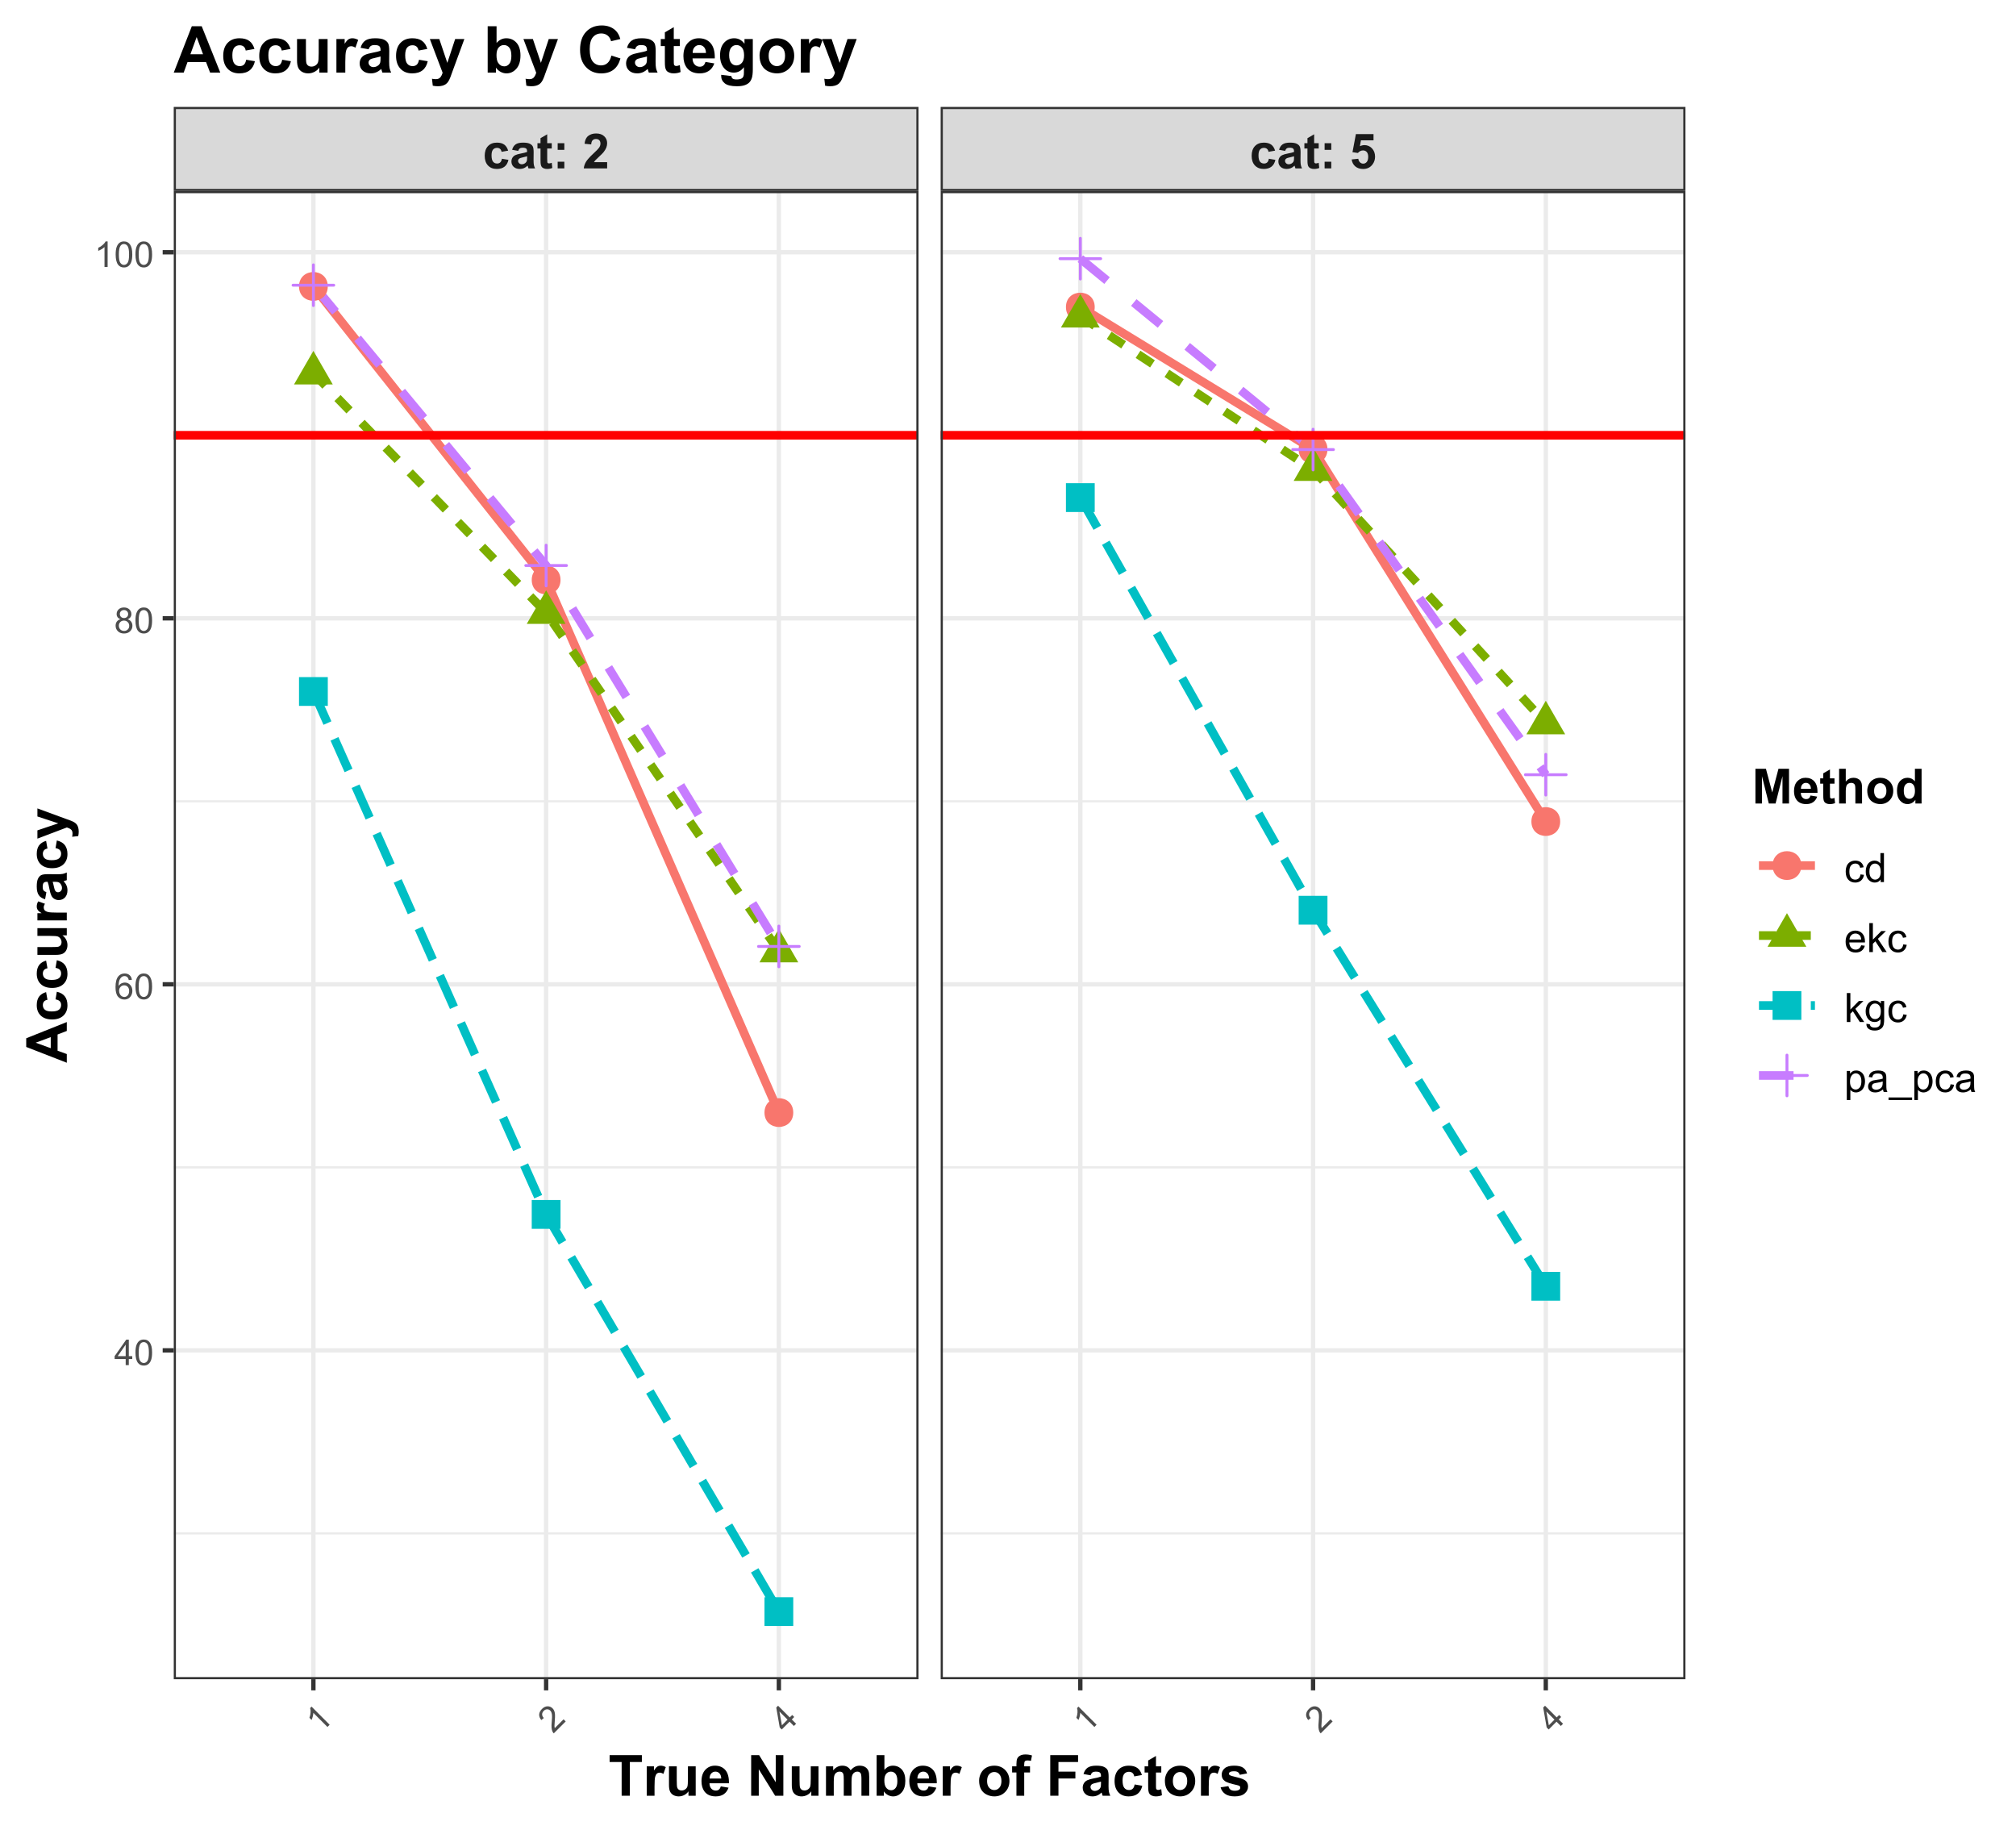<?xml version="1.0" encoding="UTF-8"?>
<svg xmlns="http://www.w3.org/2000/svg" xmlns:xlink="http://www.w3.org/1999/xlink" width="498" height="452" viewBox="0 0 498 452">
<defs>
<g>
<g id="glyph-0-0">
<path d="M 6.289 -4.383 L 4.664 -4.09 C 4.609 -4.414 4.484 -4.656 4.293 -4.82 C 4.098 -4.984 3.848 -5.07 3.539 -5.07 C 3.129 -5.07 2.801 -4.926 2.559 -4.645 C 2.312 -4.359 2.191 -3.887 2.191 -3.223 C 2.191 -2.484 2.316 -1.961 2.562 -1.656 C 2.812 -1.352 3.145 -1.203 3.562 -1.203 C 3.875 -1.203 4.133 -1.289 4.328 -1.469 C 4.531 -1.645 4.672 -1.953 4.75 -2.383 L 6.367 -2.109 C 6.199 -1.367 5.879 -0.805 5.402 -0.43 C 4.926 -0.051 4.285 0.141 3.484 0.141 C 2.574 0.141 1.852 -0.148 1.309 -0.719 C 0.77 -1.293 0.5 -2.09 0.5 -3.105 C 0.5 -4.133 0.77 -4.934 1.312 -5.504 C 1.855 -6.078 2.59 -6.363 3.516 -6.363 C 4.273 -6.363 4.875 -6.199 5.324 -5.875 C 5.77 -5.547 6.09 -5.051 6.289 -4.383 Z M 6.289 -4.383 "/>
</g>
<g id="glyph-0-1">
<path d="M 2.094 -4.324 L 0.598 -4.594 C 0.766 -5.195 1.055 -5.641 1.465 -5.93 C 1.875 -6.219 2.484 -6.363 3.293 -6.363 C 4.027 -6.363 4.574 -6.277 4.934 -6.102 C 5.293 -5.93 5.547 -5.707 5.691 -5.441 C 5.84 -5.172 5.914 -4.68 5.914 -3.969 L 5.895 -2.047 C 5.895 -1.496 5.922 -1.094 5.973 -0.836 C 6.027 -0.574 6.125 -0.297 6.27 0 L 4.641 0 C 4.598 -0.109 4.543 -0.273 4.484 -0.484 C 4.453 -0.582 4.438 -0.648 4.422 -0.68 C 4.141 -0.406 3.84 -0.199 3.523 -0.062 C 3.199 0.07 2.859 0.141 2.496 0.141 C 1.855 0.141 1.352 -0.035 0.98 -0.383 C 0.613 -0.727 0.43 -1.168 0.43 -1.699 C 0.43 -2.051 0.512 -2.363 0.68 -2.641 C 0.848 -2.914 1.082 -3.125 1.387 -3.273 C 1.688 -3.418 2.125 -3.547 2.695 -3.656 C 3.465 -3.801 3.996 -3.934 4.297 -4.062 L 4.297 -4.227 C 4.297 -4.539 4.215 -4.766 4.062 -4.902 C 3.902 -5.035 3.609 -5.102 3.176 -5.102 C 2.883 -5.102 2.656 -5.047 2.492 -4.93 C 2.328 -4.816 2.191 -4.613 2.094 -4.324 M 4.297 -2.988 C 4.086 -2.918 3.75 -2.832 3.293 -2.734 C 2.836 -2.637 2.539 -2.543 2.398 -2.449 C 2.18 -2.297 2.074 -2.102 2.074 -1.867 C 2.074 -1.637 2.16 -1.438 2.332 -1.273 C 2.504 -1.102 2.723 -1.02 2.988 -1.02 C 3.285 -1.02 3.57 -1.117 3.836 -1.312 C 4.039 -1.461 4.168 -1.641 4.23 -1.859 C 4.273 -2 4.297 -2.266 4.297 -2.66 Z M 4.297 -2.988 "/>
</g>
<g id="glyph-0-2">
<path d="M 3.715 -6.223 L 3.715 -4.91 L 2.59 -4.91 L 2.59 -2.402 C 2.59 -1.895 2.602 -1.598 2.621 -1.516 C 2.645 -1.43 2.691 -1.359 2.77 -1.305 C 2.844 -1.25 2.938 -1.227 3.047 -1.227 C 3.199 -1.227 3.418 -1.277 3.711 -1.383 L 3.852 -0.105 C 3.465 0.059 3.031 0.141 2.547 0.141 C 2.25 0.141 1.984 0.09 1.746 -0.008 C 1.508 -0.109 1.332 -0.238 1.223 -0.395 C 1.109 -0.555 1.031 -0.766 0.992 -1.039 C 0.953 -1.227 0.938 -1.613 0.938 -2.195 L 0.938 -4.91 L 0.18 -4.91 L 0.18 -6.223 L 0.938 -6.223 L 0.938 -7.461 L 2.59 -8.422 L 2.59 -6.223 Z M 3.715 -6.223 "/>
</g>
<g id="glyph-0-3">
<path d="M 1.18 -4.578 L 1.18 -6.223 L 2.824 -6.223 L 2.824 -4.578 L 1.18 -4.578 M 1.18 0 L 1.18 -1.648 L 2.824 -1.648 L 2.824 0 Z M 1.18 0 "/>
</g>
<g id="glyph-0-4">
</g>
<g id="glyph-0-5">
<path d="M 6.07 -1.531 L 6.07 0 L 0.297 0 C 0.359 -0.578 0.547 -1.125 0.859 -1.645 C 1.172 -2.16 1.793 -2.848 2.711 -3.703 C 3.453 -4.395 3.91 -4.863 4.078 -5.109 C 4.305 -5.449 4.418 -5.785 4.418 -6.117 C 4.418 -6.484 4.32 -6.766 4.121 -6.965 C 3.926 -7.16 3.652 -7.258 3.305 -7.258 C 2.961 -7.258 2.688 -7.156 2.484 -6.949 C 2.281 -6.742 2.164 -6.398 2.133 -5.918 L 0.492 -6.082 C 0.59 -6.988 0.898 -7.637 1.414 -8.031 C 1.93 -8.426 2.57 -8.625 3.344 -8.625 C 4.191 -8.625 4.859 -8.398 5.344 -7.938 C 5.828 -7.484 6.07 -6.914 6.07 -6.234 C 6.07 -5.848 6 -5.48 5.863 -5.129 C 5.723 -4.781 5.504 -4.414 5.203 -4.031 C 5.004 -3.777 4.645 -3.41 4.125 -2.938 C 3.605 -2.457 3.277 -2.141 3.137 -1.984 C 3 -1.828 2.887 -1.676 2.801 -1.531 Z M 6.07 -1.531 "/>
</g>
<g id="glyph-0-6">
<path d="M 0.531 -2.211 L 2.172 -2.379 C 2.219 -2.008 2.359 -1.715 2.59 -1.496 C 2.82 -1.281 3.086 -1.172 3.387 -1.172 C 3.73 -1.172 4.02 -1.312 4.258 -1.59 C 4.496 -1.871 4.617 -2.289 4.617 -2.852 C 4.617 -3.383 4.5 -3.777 4.262 -4.039 C 4.027 -4.305 3.719 -4.438 3.34 -4.438 C 2.867 -4.438 2.445 -4.227 2.07 -3.809 L 0.734 -4 L 1.578 -8.473 L 5.93 -8.473 L 5.93 -6.93 L 2.824 -6.93 L 2.566 -5.473 C 2.934 -5.656 3.309 -5.746 3.691 -5.75 C 4.422 -5.746 5.039 -5.48 5.547 -4.953 C 6.055 -4.418 6.312 -3.73 6.312 -2.883 C 6.312 -2.176 6.105 -1.543 5.695 -0.992 C 5.137 -0.234 4.359 0.148 3.367 0.148 C 2.574 0.148 1.93 -0.066 1.43 -0.492 C 0.93 -0.918 0.629 -1.488 0.531 -2.211 Z M 0.531 -2.211 "/>
</g>
<g id="glyph-0-7">
<path d="M 0.852 0 L 0.852 -8.59 L 3.445 -8.59 L 5.004 -2.73 L 6.547 -8.59 L 9.148 -8.59 L 9.148 0 L 7.535 0 L 7.535 -6.762 L 5.828 0 L 4.16 0 L 2.461 -6.762 L 2.461 0 Z M 0.852 0 "/>
</g>
<g id="glyph-0-8">
<path d="M 4.465 -1.98 L 6.105 -1.703 C 5.895 -1.102 5.562 -0.645 5.105 -0.332 C 4.652 -0.016 4.082 0.141 3.398 0.141 C 2.316 0.141 1.516 -0.215 0.996 -0.922 C 0.586 -1.484 0.383 -2.203 0.383 -3.062 C 0.383 -4.094 0.648 -4.902 1.188 -5.488 C 1.727 -6.07 2.41 -6.363 3.234 -6.363 C 4.16 -6.363 4.891 -6.059 5.426 -5.445 C 5.961 -4.836 6.219 -3.898 6.195 -2.637 L 2.07 -2.637 C 2.078 -2.148 2.211 -1.77 2.469 -1.496 C 2.719 -1.227 3.035 -1.09 3.414 -1.09 C 3.672 -1.09 3.891 -1.16 4.066 -1.301 C 4.242 -1.441 4.375 -1.668 4.465 -1.98 M 4.559 -3.645 C 4.547 -4.121 4.422 -4.484 4.188 -4.73 C 3.953 -4.98 3.668 -5.102 3.336 -5.102 C 2.973 -5.102 2.676 -4.973 2.445 -4.711 C 2.211 -4.449 2.094 -4.094 2.098 -3.645 Z M 4.559 -3.645 "/>
</g>
<g id="glyph-0-9">
<path d="M 2.5 -8.59 L 2.5 -5.43 C 3.031 -6.055 3.668 -6.363 4.406 -6.363 C 4.785 -6.363 5.125 -6.293 5.43 -6.152 C 5.734 -6.012 5.965 -5.832 6.121 -5.613 C 6.273 -5.395 6.379 -5.152 6.438 -4.887 C 6.492 -4.621 6.523 -4.207 6.523 -3.648 L 6.523 0 L 4.875 0 L 4.875 -3.289 C 4.875 -3.938 4.844 -4.352 4.781 -4.531 C 4.719 -4.703 4.609 -4.844 4.449 -4.949 C 4.293 -5.051 4.094 -5.102 3.855 -5.102 C 3.582 -5.102 3.336 -5.035 3.125 -4.906 C 2.906 -4.77 2.75 -4.57 2.652 -4.305 C 2.551 -4.035 2.5 -3.641 2.5 -3.117 L 2.5 0 L 0.855 0 L 0.855 -8.59 Z M 2.5 -8.59 "/>
</g>
<g id="glyph-0-10">
<path d="M 0.48 -3.199 C 0.48 -3.746 0.617 -4.273 0.883 -4.789 C 1.156 -5.297 1.535 -5.688 2.031 -5.961 C 2.523 -6.227 3.078 -6.363 3.688 -6.363 C 4.625 -6.363 5.398 -6.059 6 -5.445 C 6.602 -4.836 6.902 -4.062 6.902 -3.129 C 6.902 -2.188 6.598 -1.406 5.992 -0.789 C 5.383 -0.168 4.617 0.141 3.695 0.141 C 3.125 0.141 2.582 0.012 2.066 -0.246 C 1.547 -0.504 1.156 -0.883 0.883 -1.379 C 0.617 -1.879 0.48 -2.484 0.48 -3.199 M 2.168 -3.109 C 2.168 -2.492 2.312 -2.023 2.609 -1.695 C 2.898 -1.367 3.262 -1.203 3.691 -1.203 C 4.121 -1.203 4.48 -1.367 4.773 -1.695 C 5.062 -2.023 5.211 -2.496 5.211 -3.125 C 5.211 -3.734 5.062 -4.203 4.773 -4.531 C 4.48 -4.859 4.121 -5.023 3.691 -5.023 C 3.262 -5.023 2.898 -4.859 2.609 -4.531 C 2.312 -4.203 2.168 -3.727 2.168 -3.109 Z M 2.168 -3.109 "/>
</g>
<g id="glyph-0-11">
<path d="M 6.57 0 L 5.039 0 L 5.039 -0.914 C 4.785 -0.559 4.484 -0.293 4.141 -0.121 C 3.793 0.055 3.445 0.141 3.094 0.141 C 2.379 0.141 1.766 -0.148 1.258 -0.723 C 0.746 -1.301 0.492 -2.102 0.492 -3.133 C 0.492 -4.188 0.738 -4.992 1.234 -5.539 C 1.73 -6.09 2.359 -6.363 3.117 -6.363 C 3.812 -6.363 4.414 -6.074 4.922 -5.496 L 4.922 -8.59 L 6.57 -8.59 L 6.57 0 M 2.172 -3.246 C 2.172 -2.582 2.266 -2.102 2.449 -1.805 C 2.715 -1.375 3.086 -1.16 3.562 -1.16 C 3.941 -1.16 4.262 -1.32 4.531 -1.645 C 4.793 -1.965 4.93 -2.445 4.93 -3.086 C 4.93 -3.805 4.797 -4.316 4.539 -4.633 C 4.281 -4.945 3.953 -5.102 3.551 -5.102 C 3.16 -5.102 2.832 -4.949 2.57 -4.637 C 2.305 -4.328 2.172 -3.863 2.172 -3.246 Z M 2.172 -3.246 "/>
</g>
<g id="glyph-1-0">
<path d="M 2.316 -2.316 L 1.77 -1.77 L -1.715 -5.258 C -1.719 -5 -1.766 -4.699 -1.855 -4.363 C -1.941 -4.023 -2.039 -3.734 -2.148 -3.504 L -2.676 -4.031 C -2.516 -4.48 -2.422 -4.922 -2.398 -5.355 C -2.371 -5.789 -2.41 -6.152 -2.508 -6.438 L -2.152 -6.789 Z M 2.316 -2.316 "/>
</g>
<g id="glyph-1-1">
<path d="M 2.605 -3.656 L 3.133 -3.133 L 0.188 -0.188 C 0.051 -0.316 -0.051 -0.465 -0.129 -0.633 C -0.254 -0.906 -0.332 -1.227 -0.359 -1.586 C -0.391 -1.945 -0.375 -2.406 -0.32 -2.973 C -0.23 -3.855 -0.219 -4.496 -0.281 -4.898 C -0.344 -5.301 -0.477 -5.605 -0.684 -5.812 C -0.898 -6.027 -1.16 -6.133 -1.465 -6.129 C -1.77 -6.121 -2.043 -5.996 -2.293 -5.746 C -2.559 -5.48 -2.688 -5.191 -2.688 -4.875 C -2.688 -4.562 -2.551 -4.262 -2.273 -3.98 L -2.891 -3.477 C -3.273 -3.934 -3.449 -4.398 -3.418 -4.867 C -3.387 -5.34 -3.156 -5.785 -2.734 -6.211 C -2.309 -6.637 -1.852 -6.859 -1.363 -6.871 C -0.879 -6.883 -0.461 -6.711 -0.109 -6.363 C 0.07 -6.184 0.207 -5.973 0.309 -5.727 C 0.406 -5.48 0.465 -5.18 0.488 -4.82 C 0.508 -4.461 0.488 -3.918 0.43 -3.191 C 0.375 -2.59 0.352 -2.191 0.355 -2 C 0.363 -1.809 0.383 -1.633 0.422 -1.473 Z M 2.605 -3.656 "/>
</g>
<g id="glyph-1-2">
<path d="M 2.012 -2.012 L 0.945 -3.078 L -0.988 -1.145 L -1.488 -1.648 L -2.344 -6.566 L -1.895 -7.012 L 0.992 -4.125 L 1.594 -4.727 L 2.094 -4.227 L 1.492 -3.625 L 2.559 -2.559 L 2.012 -2.012 M 0.445 -3.578 L -1.566 -5.586 L -0.949 -2.184 Z M 0.445 -3.578 "/>
</g>
<g id="glyph-2-0">
<path d="M 2.844 0 L 2.844 -1.508 L 0.113 -1.508 L 0.113 -2.219 L 2.988 -6.301 L 3.617 -6.301 L 3.617 -2.219 L 4.469 -2.219 L 4.469 -1.508 L 3.617 -1.508 L 3.617 0 L 2.844 0 M 2.844 -2.219 L 2.844 -5.059 L 0.871 -2.219 Z M 2.844 -2.219 "/>
</g>
<g id="glyph-2-1">
<path d="M 0.367 -3.105 C 0.367 -3.852 0.441 -4.449 0.594 -4.906 C 0.75 -5.359 0.977 -5.711 1.277 -5.957 C 1.582 -6.203 1.961 -6.324 2.418 -6.324 C 2.758 -6.324 3.055 -6.258 3.309 -6.121 C 3.562 -5.984 3.773 -5.789 3.941 -5.531 C 4.105 -5.277 4.238 -4.965 4.332 -4.594 C 4.426 -4.227 4.473 -3.73 4.473 -3.105 C 4.473 -2.367 4.398 -1.77 4.246 -1.316 C 4.094 -0.863 3.867 -0.512 3.562 -0.266 C 3.262 -0.016 2.879 0.109 2.418 0.109 C 1.812 0.109 1.336 -0.109 0.988 -0.547 C 0.574 -1.07 0.367 -1.922 0.367 -3.105 M 1.16 -3.105 C 1.16 -2.074 1.281 -1.383 1.523 -1.043 C 1.766 -0.699 2.062 -0.527 2.418 -0.527 C 2.773 -0.527 3.074 -0.699 3.316 -1.043 C 3.559 -1.387 3.68 -2.074 3.68 -3.105 C 3.68 -4.145 3.559 -4.832 3.316 -5.172 C 3.074 -5.516 2.773 -5.684 2.41 -5.684 C 2.055 -5.684 1.773 -5.535 1.559 -5.234 C 1.293 -4.852 1.16 -4.141 1.16 -3.105 Z M 1.16 -3.105 "/>
</g>
<g id="glyph-2-2">
<path d="M 4.379 -4.758 L 3.609 -4.695 C 3.539 -5 3.441 -5.219 3.316 -5.359 C 3.109 -5.578 2.852 -5.688 2.543 -5.688 C 2.297 -5.688 2.082 -5.621 1.895 -5.484 C 1.652 -5.305 1.461 -5.047 1.32 -4.703 C 1.18 -4.363 1.105 -3.879 1.102 -3.25 C 1.285 -3.531 1.516 -3.742 1.785 -3.879 C 2.051 -4.016 2.336 -4.086 2.629 -4.086 C 3.145 -4.086 3.586 -3.898 3.945 -3.516 C 4.309 -3.137 4.492 -2.648 4.492 -2.047 C 4.492 -1.648 4.406 -1.281 4.234 -0.941 C 4.062 -0.605 3.828 -0.344 3.531 -0.164 C 3.234 0.016 2.895 0.109 2.52 0.109 C 1.875 0.109 1.348 -0.129 0.941 -0.605 C 0.535 -1.078 0.332 -1.859 0.332 -2.949 C 0.332 -4.164 0.555 -5.051 1.004 -5.602 C 1.398 -6.086 1.926 -6.324 2.59 -6.324 C 3.086 -6.324 3.492 -6.188 3.809 -5.91 C 4.125 -5.629 4.316 -5.246 4.379 -4.758 M 1.219 -2.039 C 1.219 -1.773 1.277 -1.52 1.391 -1.277 C 1.504 -1.031 1.66 -0.848 1.863 -0.719 C 2.066 -0.594 2.281 -0.527 2.504 -0.527 C 2.832 -0.527 3.113 -0.66 3.348 -0.926 C 3.582 -1.188 3.699 -1.547 3.699 -2 C 3.699 -2.434 3.582 -2.777 3.352 -3.027 C 3.121 -3.277 2.828 -3.402 2.477 -3.402 C 2.125 -3.402 1.828 -3.277 1.586 -3.027 C 1.344 -2.777 1.219 -2.449 1.219 -2.039 Z M 1.219 -2.039 "/>
</g>
<g id="glyph-2-3">
<path d="M 1.555 -3.418 C 1.234 -3.535 0.996 -3.699 0.844 -3.918 C 0.688 -4.137 0.609 -4.398 0.609 -4.699 C 0.609 -5.16 0.773 -5.543 1.105 -5.855 C 1.434 -6.168 1.871 -6.324 2.418 -6.324 C 2.969 -6.324 3.41 -6.164 3.746 -5.848 C 4.082 -5.527 4.25 -5.137 4.25 -4.68 C 4.25 -4.387 4.172 -4.133 4.02 -3.918 C 3.867 -3.699 3.633 -3.535 3.32 -3.418 C 3.707 -3.289 4.004 -3.086 4.203 -2.805 C 4.406 -2.523 4.508 -2.191 4.508 -1.801 C 4.508 -1.262 4.316 -0.809 3.938 -0.441 C 3.555 -0.074 3.055 0.109 2.434 0.109 C 1.809 0.109 1.309 -0.078 0.93 -0.445 C 0.547 -0.812 0.355 -1.273 0.355 -1.82 C 0.355 -2.23 0.461 -2.574 0.668 -2.852 C 0.875 -3.129 1.172 -3.316 1.555 -3.418 M 1.402 -4.727 C 1.402 -4.43 1.496 -4.184 1.688 -3.996 C 1.879 -3.809 2.129 -3.711 2.438 -3.711 C 2.734 -3.711 2.977 -3.805 3.168 -3.992 C 3.359 -4.18 3.453 -4.41 3.453 -4.684 C 3.453 -4.969 3.355 -5.207 3.16 -5.398 C 2.965 -5.594 2.719 -5.688 2.43 -5.688 C 2.133 -5.688 1.887 -5.594 1.691 -5.406 C 1.5 -5.215 1.402 -4.988 1.402 -4.727 M 1.152 -1.816 C 1.152 -1.598 1.203 -1.383 1.309 -1.176 C 1.414 -0.973 1.57 -0.812 1.773 -0.699 C 1.98 -0.586 2.203 -0.527 2.441 -0.527 C 2.809 -0.527 3.117 -0.648 3.355 -0.887 C 3.598 -1.121 3.719 -1.426 3.719 -1.793 C 3.719 -2.164 3.594 -2.473 3.344 -2.715 C 3.098 -2.961 2.789 -3.082 2.414 -3.082 C 2.051 -3.082 1.75 -2.961 1.512 -2.719 C 1.27 -2.48 1.152 -2.18 1.152 -1.816 Z M 1.152 -1.816 "/>
</g>
<g id="glyph-2-4">
<path d="M 3.277 0 L 2.504 0 L 2.504 -4.93 C 2.32 -4.75 2.074 -4.574 1.773 -4.395 C 1.469 -4.219 1.199 -4.086 0.957 -3.996 L 0.957 -4.742 C 1.391 -4.945 1.77 -5.195 2.094 -5.484 C 2.418 -5.773 2.645 -6.055 2.781 -6.324 L 3.277 -6.324 Z M 3.277 0 "/>
</g>
<g id="glyph-3-0">
<path d="M 3.273 0 L 3.273 -8.328 L 0.301 -8.328 L 0.301 -10.023 L 8.266 -10.023 L 8.266 -8.328 L 5.297 -8.328 L 5.297 0 Z M 3.273 0 "/>
</g>
<g id="glyph-3-1">
<path d="M 2.844 0 L 0.922 0 L 0.922 -7.258 L 2.707 -7.258 L 2.707 -6.227 C 3.012 -6.715 3.285 -7.035 3.531 -7.191 C 3.773 -7.348 4.051 -7.422 4.359 -7.422 C 4.797 -7.422 5.219 -7.305 5.625 -7.062 L 5.031 -5.387 C 4.707 -5.598 4.406 -5.699 4.129 -5.703 C 3.859 -5.699 3.633 -5.629 3.445 -5.48 C 3.258 -5.332 3.113 -5.062 3.004 -4.676 C 2.898 -4.289 2.844 -3.477 2.844 -2.242 Z M 2.844 0 "/>
</g>
<g id="glyph-3-2">
<path d="M 5.781 0 L 5.781 -1.086 C 5.52 -0.699 5.172 -0.395 4.742 -0.172 C 4.309 0.051 3.855 0.164 3.375 0.164 C 2.891 0.164 2.453 0.059 2.062 -0.156 C 1.676 -0.371 1.398 -0.672 1.223 -1.059 C 1.051 -1.445 0.965 -1.984 0.965 -2.664 L 0.965 -7.258 L 2.883 -7.258 L 2.883 -3.922 C 2.883 -2.902 2.922 -2.277 2.992 -2.047 C 3.062 -1.816 3.191 -1.637 3.375 -1.5 C 3.562 -1.367 3.801 -1.297 4.086 -1.297 C 4.414 -1.297 4.711 -1.391 4.969 -1.57 C 5.23 -1.75 5.406 -1.973 5.504 -2.238 C 5.598 -2.504 5.648 -3.156 5.648 -4.195 L 5.648 -7.258 L 7.566 -7.258 L 7.566 0 Z M 5.781 0 "/>
</g>
<g id="glyph-3-3">
<path d="M 5.211 -2.312 L 7.125 -1.988 C 6.875 -1.289 6.488 -0.754 5.957 -0.387 C 5.426 -0.02 4.762 0.164 3.965 0.164 C 2.703 0.164 1.77 -0.25 1.164 -1.074 C 0.684 -1.734 0.445 -2.566 0.445 -3.574 C 0.445 -4.777 0.758 -5.719 1.387 -6.402 C 2.016 -7.082 2.812 -7.422 3.773 -7.422 C 4.852 -7.422 5.707 -7.066 6.328 -6.355 C 6.953 -5.641 7.254 -4.547 7.227 -3.078 L 2.414 -3.078 C 2.426 -2.508 2.582 -2.062 2.879 -1.746 C 3.176 -1.43 3.543 -1.273 3.984 -1.273 C 4.285 -1.273 4.539 -1.352 4.742 -1.516 C 4.949 -1.68 5.105 -1.945 5.211 -2.312 M 5.32 -4.25 C 5.305 -4.809 5.16 -5.23 4.887 -5.52 C 4.613 -5.809 4.281 -5.953 3.891 -5.953 C 3.469 -5.953 3.125 -5.801 2.852 -5.496 C 2.578 -5.191 2.441 -4.777 2.445 -4.25 Z M 5.32 -4.25 "/>
</g>
<g id="glyph-3-4">
</g>
<g id="glyph-3-5">
<path d="M 1.039 0 L 1.039 -10.023 L 3.008 -10.023 L 7.109 -3.328 L 7.109 -10.023 L 8.988 -10.023 L 8.988 0 L 6.961 0 L 2.918 -6.535 L 2.918 0 Z M 1.039 0 "/>
</g>
<g id="glyph-3-6">
<path d="M 0.859 -7.258 L 2.633 -7.258 L 2.633 -6.27 C 3.266 -7.039 4.02 -7.422 4.895 -7.422 C 5.359 -7.422 5.762 -7.328 6.105 -7.137 C 6.445 -6.945 6.727 -6.656 6.945 -6.27 C 7.266 -6.656 7.609 -6.945 7.977 -7.137 C 8.348 -7.328 8.742 -7.422 9.16 -7.422 C 9.695 -7.422 10.145 -7.316 10.516 -7.098 C 10.883 -6.883 11.16 -6.566 11.34 -6.145 C 11.473 -5.836 11.539 -5.336 11.539 -4.641 L 11.539 0 L 9.617 0 L 9.617 -4.148 C 9.617 -4.871 9.551 -5.336 9.422 -5.543 C 9.242 -5.816 8.969 -5.953 8.602 -5.953 C 8.332 -5.953 8.078 -5.871 7.84 -5.707 C 7.605 -5.543 7.434 -5.305 7.328 -4.988 C 7.223 -4.672 7.172 -4.172 7.172 -3.484 L 7.172 0 L 5.25 0 L 5.25 -3.977 C 5.25 -4.684 5.215 -5.141 5.148 -5.344 C 5.078 -5.551 4.973 -5.703 4.828 -5.805 C 4.688 -5.902 4.492 -5.953 4.246 -5.953 C 3.949 -5.953 3.684 -5.875 3.445 -5.715 C 3.207 -5.555 3.039 -5.324 2.938 -5.023 C 2.832 -4.723 2.781 -4.227 2.781 -3.527 L 2.781 0 L 0.859 0 Z M 0.859 -7.258 "/>
</g>
<g id="glyph-3-7">
<path d="M 0.922 0 L 0.922 -10.023 L 2.844 -10.023 L 2.844 -6.414 C 3.438 -7.086 4.137 -7.422 4.949 -7.422 C 5.832 -7.422 6.566 -7.105 7.145 -6.465 C 7.723 -5.824 8.012 -4.902 8.012 -3.703 C 8.012 -2.465 7.715 -1.512 7.125 -0.84 C 6.535 -0.172 5.82 0.164 4.977 0.164 C 4.562 0.164 4.152 0.059 3.75 -0.148 C 3.348 -0.355 3 -0.66 2.707 -1.066 L 2.707 0 L 0.922 0 M 2.828 -3.789 C 2.828 -3.035 2.949 -2.48 3.188 -2.117 C 3.52 -1.609 3.961 -1.352 4.512 -1.352 C 4.938 -1.352 5.297 -1.535 5.594 -1.898 C 5.895 -2.258 6.043 -2.828 6.043 -3.609 C 6.043 -4.438 5.891 -5.035 5.594 -5.402 C 5.289 -5.77 4.906 -5.953 4.438 -5.953 C 3.977 -5.953 3.594 -5.773 3.289 -5.418 C 2.984 -5.059 2.828 -4.516 2.828 -3.789 Z M 2.828 -3.789 "/>
</g>
<g id="glyph-3-8">
<path d="M 0.562 -3.734 C 0.562 -4.371 0.719 -4.988 1.031 -5.586 C 1.348 -6.184 1.793 -6.637 2.367 -6.953 C 2.945 -7.266 3.59 -7.422 4.301 -7.422 C 5.398 -7.422 6.297 -7.066 7 -6.355 C 7.703 -5.641 8.055 -4.738 8.055 -3.648 C 8.055 -2.551 7.699 -1.641 6.988 -0.918 C 6.281 -0.195 5.391 0.164 4.312 0.164 C 3.648 0.164 3.012 0.012 2.41 -0.289 C 1.805 -0.586 1.348 -1.027 1.031 -1.609 C 0.719 -2.191 0.562 -2.898 0.562 -3.734 M 2.531 -3.629 C 2.531 -2.91 2.699 -2.359 3.043 -1.977 C 3.383 -1.594 3.805 -1.402 4.305 -1.402 C 4.809 -1.402 5.227 -1.594 5.566 -1.977 C 5.906 -2.359 6.078 -2.914 6.078 -3.645 C 6.078 -4.355 5.906 -4.902 5.566 -5.285 C 5.227 -5.668 4.809 -5.859 4.305 -5.859 C 3.805 -5.859 3.383 -5.668 3.043 -5.285 C 2.699 -4.902 2.531 -4.352 2.531 -3.629 Z M 2.531 -3.629 "/>
</g>
<g id="glyph-3-9">
<path d="M 0.164 -7.258 L 1.23 -7.258 L 1.23 -7.805 C 1.23 -8.418 1.297 -8.875 1.426 -9.172 C 1.555 -9.477 1.793 -9.719 2.145 -9.91 C 2.492 -10.098 2.934 -10.191 3.465 -10.191 C 4.012 -10.191 4.547 -10.109 5.07 -9.945 L 4.812 -8.605 C 4.508 -8.68 4.215 -8.715 3.93 -8.715 C 3.652 -8.715 3.453 -8.652 3.332 -8.52 C 3.211 -8.391 3.152 -8.141 3.152 -7.773 L 3.152 -7.258 L 4.586 -7.258 L 4.586 -5.75 L 3.152 -5.75 L 3.152 0 L 1.23 0 L 1.23 -5.75 L 0.164 -5.75 Z M 0.164 -7.258 "/>
</g>
<g id="glyph-3-10">
<path d="M 1.031 0 L 1.031 -10.023 L 7.902 -10.023 L 7.902 -8.328 L 3.055 -8.328 L 3.055 -5.953 L 7.238 -5.953 L 7.238 -4.258 L 3.055 -4.258 L 3.055 0 Z M 1.031 0 "/>
</g>
<g id="glyph-3-11">
<path d="M 2.441 -5.047 L 0.695 -5.359 C 0.895 -6.062 1.23 -6.582 1.711 -6.918 C 2.188 -7.254 2.898 -7.422 3.844 -7.422 C 4.699 -7.422 5.336 -7.324 5.758 -7.121 C 6.176 -6.918 6.469 -6.66 6.641 -6.348 C 6.812 -6.035 6.898 -5.461 6.898 -4.629 L 6.875 -2.387 C 6.875 -1.746 6.906 -1.277 6.969 -0.973 C 7.031 -0.672 7.145 -0.348 7.312 0 L 5.414 0 C 5.363 -0.129 5.301 -0.316 5.23 -0.566 C 5.199 -0.68 5.176 -0.758 5.16 -0.793 C 4.832 -0.473 4.48 -0.234 4.109 -0.074 C 3.734 0.086 3.336 0.164 2.914 0.164 C 2.164 0.164 1.574 -0.039 1.145 -0.445 C 0.715 -0.852 0.5 -1.363 0.5 -1.984 C 0.5 -2.391 0.598 -2.758 0.793 -3.078 C 0.988 -3.402 1.262 -3.648 1.617 -3.816 C 1.969 -3.988 2.48 -4.137 3.145 -4.266 C 4.043 -4.434 4.664 -4.59 5.012 -4.738 L 5.012 -4.93 C 5.012 -5.297 4.918 -5.562 4.738 -5.719 C 4.555 -5.875 4.211 -5.953 3.703 -5.953 C 3.363 -5.953 3.098 -5.887 2.906 -5.754 C 2.715 -5.617 2.559 -5.383 2.441 -5.047 M 5.012 -3.484 C 4.766 -3.402 4.375 -3.305 3.844 -3.191 C 3.309 -3.078 2.961 -2.969 2.797 -2.859 C 2.547 -2.68 2.422 -2.453 2.422 -2.18 C 2.422 -1.91 2.52 -1.68 2.719 -1.484 C 2.922 -1.289 3.176 -1.188 3.484 -1.188 C 3.832 -1.188 4.164 -1.305 4.477 -1.531 C 4.711 -1.703 4.863 -1.918 4.938 -2.168 C 4.984 -2.332 5.012 -2.645 5.012 -3.102 Z M 5.012 -3.484 "/>
</g>
<g id="glyph-3-12">
<path d="M 7.336 -5.113 L 5.441 -4.773 C 5.379 -5.148 5.234 -5.434 5.008 -5.625 C 4.781 -5.816 4.488 -5.914 4.129 -5.914 C 3.648 -5.914 3.27 -5.746 2.984 -5.418 C 2.699 -5.086 2.555 -4.535 2.555 -3.758 C 2.555 -2.898 2.703 -2.289 2.992 -1.934 C 3.281 -1.578 3.668 -1.402 4.156 -1.402 C 4.52 -1.402 4.82 -1.504 5.051 -1.711 C 5.285 -1.918 5.449 -2.277 5.543 -2.781 L 7.43 -2.461 C 7.234 -1.594 6.859 -0.941 6.305 -0.5 C 5.746 -0.059 5 0.164 4.066 0.164 C 3.004 0.164 2.16 -0.172 1.527 -0.84 C 0.898 -1.512 0.582 -2.438 0.582 -3.625 C 0.582 -4.82 0.898 -5.754 1.531 -6.422 C 2.164 -7.09 3.023 -7.422 4.102 -7.422 C 4.984 -7.422 5.688 -7.234 6.211 -6.852 C 6.73 -6.473 7.105 -5.891 7.336 -5.113 Z M 7.336 -5.113 "/>
</g>
<g id="glyph-3-13">
<path d="M 4.336 -7.258 L 4.336 -5.727 L 3.023 -5.727 L 3.023 -2.805 C 3.023 -2.211 3.035 -1.863 3.059 -1.766 C 3.086 -1.668 3.141 -1.59 3.23 -1.523 C 3.32 -1.461 3.426 -1.43 3.555 -1.43 C 3.734 -1.43 3.988 -1.492 4.328 -1.613 L 4.492 -0.125 C 4.043 0.066 3.539 0.164 2.973 0.164 C 2.629 0.164 2.316 0.105 2.039 -0.012 C 1.758 -0.125 1.555 -0.277 1.426 -0.461 C 1.297 -0.645 1.207 -0.895 1.156 -1.211 C 1.113 -1.434 1.094 -1.883 1.094 -2.562 L 1.094 -5.727 L 0.211 -5.727 L 0.211 -7.258 L 1.094 -7.258 L 1.094 -8.703 L 3.023 -9.824 L 3.023 -7.258 Z M 4.336 -7.258 "/>
</g>
<g id="glyph-3-14">
<path d="M 0.328 -2.07 L 2.258 -2.367 C 2.336 -1.992 2.504 -1.707 2.754 -1.516 C 3.004 -1.32 3.355 -1.223 3.809 -1.223 C 4.305 -1.223 4.68 -1.316 4.93 -1.496 C 5.098 -1.625 5.18 -1.797 5.18 -2.008 C 5.18 -2.156 5.137 -2.277 5.047 -2.371 C 4.949 -2.465 4.734 -2.547 4.402 -2.625 C 2.852 -2.965 1.871 -3.277 1.457 -3.562 C 0.883 -3.953 0.594 -4.5 0.594 -5.195 C 0.594 -5.824 0.844 -6.352 1.34 -6.781 C 1.836 -7.211 2.605 -7.422 3.648 -7.422 C 4.645 -7.422 5.383 -7.262 5.867 -6.938 C 6.348 -6.613 6.68 -6.137 6.863 -5.504 L 5.051 -5.168 C 4.973 -5.449 4.828 -5.668 4.609 -5.816 C 4.395 -5.969 4.086 -6.043 3.684 -6.043 C 3.18 -6.043 2.816 -5.973 2.598 -5.832 C 2.453 -5.73 2.379 -5.602 2.379 -5.441 C 2.379 -5.305 2.441 -5.188 2.57 -5.094 C 2.742 -4.965 3.34 -4.785 4.363 -4.555 C 5.387 -4.32 6.102 -4.035 6.508 -3.699 C 6.91 -3.355 7.109 -2.879 7.109 -2.27 C 7.109 -1.605 6.832 -1.031 6.273 -0.555 C 5.719 -0.074 4.898 0.164 3.809 0.164 C 2.82 0.164 2.035 -0.035 1.461 -0.438 C 0.883 -0.84 0.508 -1.383 0.328 -2.07 Z M 0.328 -2.07 "/>
</g>
<g id="glyph-4-0">
<path d="M 0 -10.055 L 0 -7.855 L -2.277 -6.98 L -2.277 -2.973 L 0 -2.148 L 0 0 L -10.023 -3.902 L -10.023 -6.043 L 0 -10.055 M -3.965 -6.328 L -7.684 -4.949 L -3.965 -3.598 Z M -3.965 -6.328 "/>
</g>
<g id="glyph-4-1">
<path d="M -5.113 -7.336 L -4.773 -5.441 C -5.148 -5.379 -5.434 -5.234 -5.625 -5.008 C -5.816 -4.781 -5.914 -4.488 -5.914 -4.129 C -5.914 -3.652 -5.746 -3.27 -5.418 -2.984 C -5.086 -2.699 -4.535 -2.559 -3.758 -2.559 C -2.898 -2.555 -2.289 -2.703 -1.934 -2.992 C -1.578 -3.281 -1.402 -3.668 -1.402 -4.156 C -1.402 -4.52 -1.504 -4.82 -1.711 -5.051 C -1.918 -5.285 -2.277 -5.449 -2.781 -5.543 L -2.461 -7.43 C -1.594 -7.234 -0.941 -6.859 -0.5 -6.305 C -0.059 -5.746 0.164 -5 0.164 -4.066 C 0.164 -3.004 -0.172 -2.16 -0.84 -1.527 C -1.512 -0.898 -2.438 -0.582 -3.625 -0.582 C -4.82 -0.582 -5.754 -0.898 -6.422 -1.531 C -7.09 -2.164 -7.422 -3.023 -7.422 -4.102 C -7.422 -4.984 -7.234 -5.688 -6.852 -6.211 C -6.473 -6.73 -5.891 -7.105 -5.113 -7.336 Z M -5.113 -7.336 "/>
</g>
<g id="glyph-4-2">
<path d="M 0 -5.781 L -1.086 -5.781 C -0.699 -5.52 -0.395 -5.172 -0.172 -4.742 C 0.051 -4.309 0.164 -3.855 0.164 -3.375 C 0.164 -2.891 0.059 -2.453 -0.156 -2.062 C -0.371 -1.676 -0.672 -1.398 -1.059 -1.223 C -1.445 -1.051 -1.984 -0.965 -2.664 -0.965 L -7.258 -0.965 L -7.258 -2.887 L -3.922 -2.887 C -2.902 -2.883 -2.277 -2.922 -2.047 -2.992 C -1.816 -3.062 -1.637 -3.191 -1.5 -3.375 C -1.367 -3.562 -1.297 -3.801 -1.297 -4.086 C -1.297 -4.414 -1.391 -4.711 -1.57 -4.969 C -1.75 -5.23 -1.973 -5.406 -2.238 -5.504 C -2.504 -5.598 -3.156 -5.648 -4.195 -5.648 L -7.258 -5.648 L -7.258 -7.566 L 0 -7.566 Z M 0 -5.781 "/>
</g>
<g id="glyph-4-3">
<path d="M 0 -2.844 L 0 -0.922 L -7.258 -0.922 L -7.258 -2.707 L -6.227 -2.707 C -6.715 -3.012 -7.035 -3.285 -7.191 -3.531 C -7.348 -3.773 -7.422 -4.051 -7.422 -4.363 C -7.422 -4.801 -7.305 -5.219 -7.062 -5.625 L -5.387 -5.031 C -5.598 -4.707 -5.699 -4.406 -5.703 -4.129 C -5.699 -3.859 -5.629 -3.633 -5.48 -3.445 C -5.332 -3.258 -5.062 -3.113 -4.676 -3.004 C -4.289 -2.898 -3.477 -2.844 -2.242 -2.844 Z M 0 -2.844 "/>
</g>
<g id="glyph-4-4">
<path d="M -5.047 -2.441 L -5.359 -0.699 C -6.062 -0.895 -6.582 -1.23 -6.918 -1.711 C -7.254 -2.188 -7.422 -2.898 -7.422 -3.844 C -7.422 -4.699 -7.324 -5.336 -7.121 -5.758 C -6.918 -6.176 -6.66 -6.469 -6.348 -6.641 C -6.035 -6.812 -5.461 -6.898 -4.629 -6.898 L -2.387 -6.875 C -1.746 -6.875 -1.277 -6.906 -0.973 -6.969 C -0.672 -7.031 -0.348 -7.145 0 -7.312 L 0 -5.414 C -0.129 -5.363 -0.316 -5.301 -0.566 -5.23 C -0.68 -5.199 -0.758 -5.176 -0.793 -5.16 C -0.473 -4.832 -0.234 -4.48 -0.074 -4.109 C 0.086 -3.734 0.164 -3.336 0.164 -2.914 C 0.164 -2.164 -0.039 -1.574 -0.445 -1.145 C -0.852 -0.715 -1.363 -0.5 -1.984 -0.5 C -2.391 -0.5 -2.758 -0.598 -3.078 -0.793 C -3.402 -0.988 -3.648 -1.262 -3.816 -1.617 C -3.988 -1.969 -4.137 -2.48 -4.266 -3.145 C -4.434 -4.043 -4.59 -4.664 -4.738 -5.012 L -4.93 -5.012 C -5.297 -5.012 -5.562 -4.918 -5.719 -4.738 C -5.875 -4.555 -5.953 -4.211 -5.953 -3.707 C -5.953 -3.363 -5.887 -3.098 -5.754 -2.906 C -5.617 -2.715 -5.383 -2.559 -5.047 -2.441 M -3.484 -5.012 C -3.402 -4.766 -3.305 -4.375 -3.191 -3.844 C -3.078 -3.309 -2.969 -2.961 -2.859 -2.797 C -2.68 -2.547 -2.453 -2.422 -2.18 -2.422 C -1.91 -2.422 -1.68 -2.52 -1.484 -2.719 C -1.289 -2.922 -1.188 -3.176 -1.188 -3.484 C -1.188 -3.832 -1.305 -4.164 -1.531 -4.477 C -1.703 -4.711 -1.918 -4.863 -2.168 -4.938 C -2.332 -4.984 -2.645 -5.012 -3.102 -5.012 Z M -3.484 -5.012 "/>
</g>
<g id="glyph-4-5">
<path d="M -7.258 -0.098 L -7.258 -2.141 L -2.105 -3.875 L -7.258 -5.57 L -7.258 -7.562 L -0.273 -4.996 L 0.992 -4.539 C 1.414 -4.371 1.738 -4.211 1.961 -4.059 C 2.184 -3.906 2.367 -3.73 2.504 -3.531 C 2.645 -3.332 2.754 -3.09 2.828 -2.801 C 2.906 -2.512 2.945 -2.184 2.945 -1.816 C 2.945 -1.449 2.906 -1.086 2.828 -0.73 L 1.328 -0.559 C 1.387 -0.859 1.414 -1.133 1.414 -1.375 C 1.414 -1.82 1.285 -2.152 1.023 -2.367 C 0.762 -2.578 0.426 -2.742 0.02 -2.859 Z M -7.258 -0.098 "/>
</g>
<g id="glyph-5-0">
<path d="M 4.043 -1.898 L 4.906 -1.789 C 4.812 -1.191 4.57 -0.727 4.184 -0.387 C 3.793 -0.051 3.316 0.117 2.75 0.117 C 2.039 0.117 1.469 -0.113 1.039 -0.578 C 0.605 -1.043 0.391 -1.707 0.391 -2.574 C 0.391 -3.133 0.484 -3.625 0.668 -4.043 C 0.855 -4.461 1.137 -4.777 1.516 -4.988 C 1.895 -5.199 2.309 -5.305 2.754 -5.305 C 3.316 -5.305 3.777 -5.16 4.137 -4.875 C 4.492 -4.59 4.723 -4.188 4.824 -3.664 L 3.969 -3.531 C 3.887 -3.879 3.746 -4.141 3.539 -4.316 C 3.332 -4.492 3.082 -4.578 2.789 -4.578 C 2.344 -4.578 1.984 -4.422 1.711 -4.105 C 1.434 -3.785 1.293 -3.285 1.293 -2.598 C 1.293 -1.902 1.426 -1.395 1.695 -1.078 C 1.961 -0.762 2.309 -0.605 2.738 -0.605 C 3.086 -0.605 3.371 -0.711 3.602 -0.922 C 3.836 -1.133 3.98 -1.461 4.043 -1.898 Z M 4.043 -1.898 "/>
</g>
<g id="glyph-5-1">
<path d="M 4.023 0 L 4.023 -0.656 C 3.695 -0.141 3.211 0.117 2.574 0.117 C 2.16 0.117 1.781 0.004 1.434 -0.227 C 1.086 -0.453 0.816 -0.77 0.629 -1.18 C 0.438 -1.586 0.344 -2.059 0.344 -2.586 C 0.344 -3.105 0.43 -3.574 0.602 -3.996 C 0.773 -4.418 1.031 -4.742 1.375 -4.965 C 1.723 -5.191 2.109 -5.305 2.535 -5.305 C 2.848 -5.305 3.125 -5.238 3.367 -5.105 C 3.613 -4.973 3.812 -4.801 3.965 -4.59 L 3.965 -7.156 L 4.84 -7.156 L 4.84 0 L 4.023 0 M 1.246 -2.586 C 1.246 -1.922 1.387 -1.426 1.664 -1.098 C 1.945 -0.77 2.273 -0.605 2.656 -0.605 C 3.039 -0.605 3.367 -0.762 3.637 -1.078 C 3.902 -1.391 4.039 -1.871 4.039 -2.516 C 4.039 -3.223 3.902 -3.746 3.629 -4.078 C 3.355 -4.41 3.016 -4.574 2.617 -4.574 C 2.227 -4.574 1.898 -4.414 1.637 -4.098 C 1.375 -3.777 1.246 -3.273 1.246 -2.586 Z M 1.246 -2.586 "/>
</g>
<g id="glyph-5-2">
<path d="M 4.211 -1.672 L 5.117 -1.559 C 4.973 -1.027 4.707 -0.613 4.32 -0.32 C 3.934 -0.031 3.438 0.117 2.836 0.117 C 2.078 0.117 1.477 -0.117 1.031 -0.582 C 0.59 -1.051 0.367 -1.707 0.367 -2.547 C 0.367 -3.422 0.59 -4.098 1.039 -4.578 C 1.488 -5.062 2.07 -5.305 2.789 -5.305 C 3.48 -5.305 4.047 -5.066 4.488 -4.594 C 4.926 -4.121 5.148 -3.457 5.148 -2.602 C 5.148 -2.551 5.145 -2.473 5.141 -2.367 L 1.273 -2.367 C 1.309 -1.797 1.469 -1.363 1.758 -1.059 C 2.047 -0.758 2.41 -0.605 2.844 -0.605 C 3.164 -0.605 3.438 -0.691 3.668 -0.859 C 3.895 -1.027 4.074 -1.297 4.211 -1.672 M 1.324 -3.09 L 4.219 -3.09 C 4.18 -3.527 4.07 -3.855 3.887 -4.07 C 3.605 -4.41 3.242 -4.578 2.797 -4.578 C 2.395 -4.578 2.055 -4.445 1.781 -4.176 C 1.504 -3.906 1.352 -3.543 1.324 -3.09 Z M 1.324 -3.09 "/>
</g>
<g id="glyph-5-3">
<path d="M 0.664 0 L 0.664 -7.156 L 1.543 -7.156 L 1.543 -3.078 L 3.625 -5.188 L 4.762 -5.188 L 2.777 -3.262 L 4.961 0 L 3.875 0 L 2.164 -2.652 L 1.543 -2.055 L 1.543 0 Z M 0.664 0 "/>
</g>
<g id="glyph-5-4">
<path d="M 0.5 0.43 L 1.352 0.555 C 1.387 0.82 1.488 1.012 1.648 1.133 C 1.867 1.297 2.168 1.375 2.543 1.375 C 2.949 1.375 3.266 1.297 3.484 1.133 C 3.707 0.969 3.859 0.742 3.938 0.449 C 3.98 0.27 4.004 -0.105 4 -0.68 C 3.613 -0.227 3.137 0 2.562 0 C 1.852 0 1.297 -0.258 0.906 -0.773 C 0.516 -1.285 0.32 -1.902 0.32 -2.621 C 0.32 -3.117 0.41 -3.574 0.59 -3.992 C 0.77 -4.41 1.031 -4.734 1.371 -4.961 C 1.711 -5.188 2.109 -5.305 2.57 -5.305 C 3.18 -5.305 3.684 -5.055 4.082 -4.562 L 4.082 -5.188 L 4.891 -5.188 L 4.891 -0.703 C 4.891 0.105 4.809 0.676 4.645 1.012 C 4.48 1.352 4.223 1.617 3.863 1.812 C 3.508 2.008 3.07 2.105 2.547 2.105 C 1.93 2.105 1.43 1.965 1.051 1.688 C 0.668 1.41 0.484 0.988 0.5 0.43 M 1.227 -2.688 C 1.227 -2.004 1.359 -1.508 1.633 -1.195 C 1.902 -0.883 2.238 -0.727 2.648 -0.727 C 3.051 -0.727 3.391 -0.883 3.664 -1.195 C 3.934 -1.504 4.07 -1.992 4.07 -2.656 C 4.07 -3.289 3.93 -3.77 3.648 -4.094 C 3.367 -4.414 3.027 -4.574 2.633 -4.574 C 2.242 -4.574 1.91 -4.418 1.637 -4.098 C 1.363 -3.781 1.227 -3.312 1.227 -2.688 Z M 1.227 -2.688 "/>
</g>
<g id="glyph-5-5">
<path d="M 0.66 1.988 L 0.66 -5.188 L 1.461 -5.188 L 1.461 -4.512 C 1.648 -4.773 1.863 -4.973 2.102 -5.105 C 2.336 -5.238 2.625 -5.305 2.965 -5.305 C 3.406 -5.305 3.797 -5.188 4.137 -4.961 C 4.473 -4.734 4.73 -4.41 4.902 -3.996 C 5.074 -3.582 5.16 -3.125 5.16 -2.633 C 5.16 -2.102 5.066 -1.625 4.875 -1.199 C 4.684 -0.773 4.41 -0.449 4.047 -0.223 C 3.684 0.004 3.301 0.117 2.898 0.117 C 2.609 0.117 2.344 0.055 2.113 -0.07 C 1.879 -0.191 1.688 -0.348 1.539 -0.539 L 1.539 1.988 L 0.66 1.988 M 1.453 -2.562 C 1.453 -1.895 1.59 -1.402 1.859 -1.086 C 2.129 -0.766 2.457 -0.605 2.844 -0.605 C 3.234 -0.605 3.566 -0.77 3.844 -1.102 C 4.125 -1.43 4.262 -1.945 4.262 -2.637 C 4.262 -3.297 4.125 -3.793 3.855 -4.121 C 3.582 -4.449 3.258 -4.613 2.883 -4.613 C 2.508 -4.613 2.176 -4.438 1.887 -4.09 C 1.598 -3.738 1.453 -3.23 1.453 -2.562 Z M 1.453 -2.562 "/>
</g>
<g id="glyph-5-6">
<path d="M 4.043 -0.641 C 3.719 -0.363 3.402 -0.168 3.102 -0.055 C 2.801 0.059 2.48 0.117 2.133 0.117 C 1.562 0.117 1.125 -0.023 0.82 -0.301 C 0.516 -0.578 0.359 -0.934 0.359 -1.367 C 0.359 -1.621 0.418 -1.852 0.535 -2.062 C 0.648 -2.273 0.801 -2.441 0.988 -2.57 C 1.176 -2.695 1.387 -2.793 1.621 -2.855 C 1.793 -2.902 2.055 -2.945 2.402 -2.988 C 3.113 -3.074 3.633 -3.172 3.969 -3.289 C 3.973 -3.41 3.977 -3.488 3.977 -3.52 C 3.977 -3.879 3.891 -4.129 3.727 -4.277 C 3.5 -4.477 3.168 -4.574 2.727 -4.574 C 2.312 -4.574 2.008 -4.504 1.809 -4.359 C 1.613 -4.215 1.465 -3.957 1.371 -3.59 L 0.512 -3.707 C 0.59 -4.074 0.719 -4.371 0.898 -4.598 C 1.078 -4.824 1.336 -4.996 1.676 -5.121 C 2.012 -5.242 2.406 -5.305 2.852 -5.305 C 3.293 -5.305 3.652 -5.25 3.93 -5.148 C 4.207 -5.043 4.41 -4.91 4.539 -4.754 C 4.672 -4.594 4.762 -4.395 4.812 -4.156 C 4.844 -4.004 4.859 -3.734 4.859 -3.344 L 4.859 -2.172 C 4.859 -1.355 4.879 -0.84 4.914 -0.621 C 4.953 -0.406 5.027 -0.199 5.137 0 L 4.219 0 C 4.129 -0.184 4.07 -0.395 4.043 -0.641 M 3.969 -2.602 C 3.652 -2.473 3.172 -2.363 2.535 -2.27 C 2.172 -2.219 1.918 -2.16 1.766 -2.094 C 1.617 -2.031 1.504 -1.934 1.422 -1.809 C 1.34 -1.684 1.297 -1.543 1.297 -1.391 C 1.297 -1.156 1.387 -0.961 1.566 -0.805 C 1.742 -0.648 2 -0.57 2.344 -0.57 C 2.684 -0.57 2.984 -0.645 3.246 -0.793 C 3.512 -0.941 3.703 -1.145 3.828 -1.402 C 3.922 -1.602 3.969 -1.895 3.969 -2.281 Z M 3.969 -2.602 "/>
</g>
<g id="glyph-5-7">
<path d="M -0.152 1.988 L -0.152 1.352 L 5.672 1.352 L 5.672 1.988 Z M -0.152 1.988 "/>
</g>
<g id="glyph-6-0">
<path d="M 11.492 0 L 8.977 0 L 7.977 -2.602 L 3.398 -2.602 L 2.453 0 L 0 0 L 4.461 -11.453 L 6.906 -11.453 L 11.492 0 M 7.234 -4.531 L 5.656 -8.781 L 4.109 -4.531 Z M 7.234 -4.531 "/>
</g>
<g id="glyph-6-1">
<path d="M 8.383 -5.844 L 6.219 -5.453 C 6.145 -5.887 5.98 -6.211 5.723 -6.43 C 5.465 -6.648 5.129 -6.758 4.719 -6.758 C 4.172 -6.758 3.734 -6.57 3.41 -6.191 C 3.086 -5.812 2.922 -5.184 2.922 -4.297 C 2.922 -3.312 3.086 -2.617 3.418 -2.211 C 3.75 -1.805 4.191 -1.602 4.75 -1.602 C 5.168 -1.602 5.508 -1.719 5.773 -1.957 C 6.039 -2.195 6.227 -2.602 6.336 -3.18 L 8.492 -2.812 C 8.27 -1.824 7.84 -1.074 7.203 -0.57 C 6.566 -0.066 5.715 0.188 4.648 0.188 C 3.434 0.188 2.469 -0.195 1.746 -0.961 C 1.023 -1.727 0.664 -2.785 0.664 -4.141 C 0.664 -5.512 1.027 -6.578 1.75 -7.34 C 2.473 -8.102 3.453 -8.484 4.688 -8.484 C 5.699 -8.484 6.5 -8.266 7.098 -7.832 C 7.695 -7.398 8.121 -6.734 8.383 -5.844 Z M 8.383 -5.844 "/>
</g>
<g id="glyph-6-2">
<path d="M 6.609 0 L 6.609 -1.242 C 6.309 -0.801 5.91 -0.449 5.418 -0.195 C 4.926 0.059 4.406 0.188 3.859 0.188 C 3.301 0.188 2.801 0.066 2.359 -0.18 C 1.918 -0.426 1.598 -0.77 1.398 -1.211 C 1.199 -1.652 1.102 -2.266 1.102 -3.047 L 1.102 -8.297 L 3.297 -8.297 L 3.297 -4.484 C 3.297 -3.316 3.336 -2.602 3.418 -2.34 C 3.5 -2.078 3.645 -1.867 3.859 -1.715 C 4.074 -1.562 4.344 -1.484 4.672 -1.484 C 5.047 -1.484 5.383 -1.586 5.68 -1.793 C 5.977 -2 6.18 -2.254 6.289 -2.559 C 6.398 -2.863 6.453 -3.609 6.453 -4.797 L 6.453 -8.297 L 8.648 -8.297 L 8.648 0 Z M 6.609 0 "/>
</g>
<g id="glyph-6-3">
<path d="M 3.25 0 L 1.055 0 L 1.055 -8.297 L 3.094 -8.297 L 3.094 -7.117 C 3.441 -7.676 3.758 -8.043 4.035 -8.219 C 4.312 -8.395 4.629 -8.484 4.984 -8.484 C 5.484 -8.484 5.965 -8.348 6.43 -8.07 L 5.75 -6.156 C 5.379 -6.395 5.035 -6.516 4.719 -6.516 C 4.41 -6.516 4.152 -6.43 3.938 -6.262 C 3.723 -6.094 3.555 -5.785 3.434 -5.344 C 3.312 -4.902 3.25 -3.973 3.25 -2.562 Z M 3.25 0 "/>
</g>
<g id="glyph-6-4">
<path d="M 2.789 -5.766 L 0.797 -6.125 C 1.02 -6.926 1.406 -7.52 1.953 -7.906 C 2.5 -8.293 3.312 -8.484 4.391 -8.484 C 5.371 -8.484 6.098 -8.367 6.578 -8.137 C 7.059 -7.906 7.395 -7.609 7.59 -7.254 C 7.785 -6.898 7.883 -6.242 7.883 -5.289 L 7.859 -2.727 C 7.859 -1.996 7.895 -1.461 7.965 -1.113 C 8.035 -0.766 8.168 -0.395 8.359 0 L 6.188 0 C 6.129 -0.145 6.059 -0.363 5.977 -0.648 C 5.941 -0.777 5.914 -0.863 5.898 -0.906 C 5.523 -0.543 5.121 -0.27 4.695 -0.086 C 4.27 0.098 3.812 0.188 3.328 0.188 C 2.473 0.188 1.801 -0.043 1.309 -0.508 C 0.816 -0.973 0.57 -1.559 0.57 -2.266 C 0.57 -2.734 0.684 -3.152 0.906 -3.52 C 1.129 -3.887 1.445 -4.168 1.848 -4.363 C 2.25 -4.559 2.832 -4.73 3.594 -4.875 C 4.621 -5.066 5.332 -5.246 5.727 -5.414 L 5.727 -5.633 C 5.727 -6.055 5.621 -6.355 5.414 -6.535 C 5.207 -6.715 4.812 -6.805 4.234 -6.805 C 3.844 -6.805 3.539 -6.727 3.32 -6.574 C 3.102 -6.422 2.926 -6.152 2.789 -5.766 M 5.727 -3.984 C 5.445 -3.891 5 -3.777 4.391 -3.648 C 3.781 -3.52 3.383 -3.391 3.195 -3.266 C 2.91 -3.062 2.766 -2.805 2.766 -2.492 C 2.766 -2.184 2.879 -1.918 3.109 -1.695 C 3.34 -1.473 3.629 -1.359 3.984 -1.359 C 4.379 -1.359 4.758 -1.488 5.117 -1.75 C 5.383 -1.949 5.559 -2.191 5.641 -2.477 C 5.699 -2.664 5.727 -3.02 5.727 -3.547 Z M 5.727 -3.984 "/>
</g>
<g id="glyph-6-5">
<path d="M 0.109 -8.297 L 2.445 -8.297 L 4.43 -2.406 L 6.367 -8.297 L 8.641 -8.297 L 5.711 -0.312 L 5.188 1.133 C 4.996 1.617 4.812 1.988 4.637 2.242 C 4.461 2.496 4.262 2.703 4.035 2.863 C 3.809 3.023 3.531 3.145 3.199 3.234 C 2.867 3.324 2.496 3.367 2.078 3.367 C 1.656 3.367 1.242 3.324 0.836 3.234 L 0.641 1.516 C 0.984 1.582 1.293 1.617 1.57 1.617 C 2.082 1.617 2.457 1.469 2.703 1.168 C 2.949 0.867 3.137 0.488 3.266 0.023 Z M 0.109 -8.297 "/>
</g>
<g id="glyph-6-6">
</g>
<g id="glyph-6-7">
<path d="M 1.055 0 L 1.055 -11.453 L 3.25 -11.453 L 3.25 -7.328 C 3.926 -8.098 4.73 -8.484 5.656 -8.484 C 6.668 -8.484 7.504 -8.117 8.164 -7.387 C 8.824 -6.656 9.156 -5.605 9.156 -4.234 C 9.156 -2.816 8.82 -1.727 8.145 -0.961 C 7.469 -0.195 6.652 0.188 5.688 0.188 C 5.215 0.188 4.746 0.07 4.285 -0.168 C 3.824 -0.406 3.426 -0.754 3.094 -1.219 L 3.094 0 L 1.055 0 M 3.234 -4.328 C 3.234 -3.469 3.371 -2.832 3.641 -2.422 C 4.02 -1.84 4.527 -1.547 5.156 -1.547 C 5.641 -1.547 6.055 -1.754 6.395 -2.168 C 6.734 -2.582 6.906 -3.234 6.906 -4.125 C 6.906 -5.074 6.734 -5.758 6.391 -6.176 C 6.047 -6.594 5.605 -6.805 5.07 -6.805 C 4.543 -6.805 4.105 -6.602 3.758 -6.191 C 3.41 -5.781 3.234 -5.16 3.234 -4.328 Z M 3.234 -4.328 "/>
</g>
<g id="glyph-6-8">
<path d="M 8.492 -4.211 L 10.734 -3.5 C 10.391 -2.25 9.82 -1.32 9.02 -0.715 C 8.219 -0.109 7.207 0.195 5.977 0.195 C 4.457 0.195 3.207 -0.324 2.227 -1.363 C 1.246 -2.402 0.758 -3.824 0.758 -5.625 C 0.758 -7.531 1.25 -9.012 2.234 -10.066 C 3.219 -11.121 4.512 -11.648 6.117 -11.648 C 7.52 -11.648 8.656 -11.234 9.531 -10.406 C 10.051 -9.918 10.441 -9.215 10.703 -8.297 L 8.414 -7.75 C 8.277 -8.344 7.996 -8.812 7.566 -9.156 C 7.137 -9.5 6.613 -9.672 6 -9.672 C 5.152 -9.672 4.461 -9.367 3.934 -8.758 C 3.406 -8.148 3.141 -7.16 3.141 -5.797 C 3.141 -4.348 3.402 -3.316 3.922 -2.703 C 4.441 -2.09 5.121 -1.781 5.953 -1.781 C 6.566 -1.781 7.098 -1.977 7.539 -2.367 C 7.98 -2.758 8.301 -3.371 8.492 -4.211 Z M 8.492 -4.211 "/>
</g>
<g id="glyph-6-9">
<path d="M 4.953 -8.297 L 4.953 -6.547 L 3.453 -6.547 L 3.453 -3.203 C 3.453 -2.527 3.469 -2.133 3.496 -2.02 C 3.523 -1.906 3.59 -1.816 3.691 -1.742 C 3.793 -1.668 3.918 -1.633 4.062 -1.633 C 4.266 -1.633 4.559 -1.703 4.945 -1.844 L 5.133 -0.141 C 4.621 0.078 4.043 0.188 3.398 0.188 C 3.004 0.188 2.645 0.121 2.328 -0.012 C 2.012 -0.145 1.777 -0.316 1.629 -0.527 C 1.48 -0.738 1.379 -1.023 1.32 -1.383 C 1.273 -1.637 1.25 -2.152 1.25 -2.93 L 1.25 -6.547 L 0.242 -6.547 L 0.242 -8.297 L 1.25 -8.297 L 1.25 -9.945 L 3.453 -11.227 L 3.453 -8.297 Z M 4.953 -8.297 "/>
</g>
<g id="glyph-6-10">
<path d="M 5.953 -2.641 L 8.141 -2.273 C 7.859 -1.473 7.414 -0.859 6.809 -0.441 C 6.203 -0.023 5.441 0.188 4.531 0.188 C 3.09 0.188 2.02 -0.285 1.328 -1.227 C 0.781 -1.98 0.508 -2.934 0.508 -4.086 C 0.508 -5.461 0.867 -6.539 1.586 -7.316 C 2.305 -8.094 3.215 -8.484 4.312 -8.484 C 5.547 -8.484 6.52 -8.078 7.234 -7.262 C 7.949 -6.445 8.289 -5.199 8.258 -3.516 L 2.758 -3.516 C 2.773 -2.863 2.949 -2.359 3.289 -1.996 C 3.629 -1.633 4.051 -1.453 4.555 -1.453 C 4.898 -1.453 5.188 -1.547 5.422 -1.734 C 5.656 -1.922 5.832 -2.223 5.953 -2.641 M 6.078 -4.859 C 6.062 -5.496 5.898 -5.977 5.586 -6.309 C 5.273 -6.641 4.895 -6.805 4.445 -6.805 C 3.965 -6.805 3.57 -6.629 3.258 -6.281 C 2.945 -5.934 2.793 -5.457 2.797 -4.859 Z M 6.078 -4.859 "/>
</g>
<g id="glyph-6-11">
<path d="M 0.945 0.547 L 3.453 0.852 C 3.496 1.145 3.59 1.344 3.742 1.453 C 3.949 1.609 4.277 1.688 4.727 1.688 C 5.301 1.688 5.73 1.602 6.016 1.43 C 6.207 1.316 6.355 1.129 6.453 0.875 C 6.52 0.691 6.555 0.355 6.555 -0.133 L 6.555 -1.344 C 5.898 -0.449 5.07 0 4.07 0 C 2.957 0 2.074 -0.473 1.422 -1.414 C 0.91 -2.16 0.656 -3.086 0.656 -4.195 C 0.656 -5.586 0.992 -6.648 1.66 -7.383 C 2.328 -8.117 3.16 -8.484 4.156 -8.484 C 5.184 -8.484 6.027 -8.035 6.695 -7.133 L 6.695 -8.297 L 8.75 -8.297 L 8.75 -0.852 C 8.75 0.129 8.668 0.859 8.508 1.344 C 8.348 1.828 8.121 2.207 7.828 2.484 C 7.535 2.762 7.148 2.977 6.66 3.133 C 6.172 3.289 5.559 3.367 4.812 3.367 C 3.406 3.367 2.41 3.125 1.82 2.645 C 1.23 2.164 0.938 1.551 0.938 0.812 C 0.938 0.738 0.941 0.652 0.945 0.547 M 2.906 -4.32 C 2.906 -3.441 3.078 -2.797 3.418 -2.387 C 3.758 -1.977 4.18 -1.773 4.68 -1.773 C 5.215 -1.773 5.668 -1.984 6.039 -2.402 C 6.41 -2.82 6.594 -3.441 6.594 -4.266 C 6.594 -5.125 6.418 -5.762 6.062 -6.18 C 5.707 -6.598 5.262 -6.805 4.719 -6.805 C 4.191 -6.805 3.758 -6.602 3.418 -6.191 C 3.078 -5.781 2.906 -5.16 2.906 -4.32 Z M 2.906 -4.32 "/>
</g>
<g id="glyph-6-12">
<path d="M 0.641 -4.266 C 0.641 -4.996 0.82 -5.699 1.18 -6.383 C 1.539 -7.066 2.047 -7.586 2.707 -7.945 C 3.367 -8.305 4.102 -8.484 4.914 -8.484 C 6.168 -8.484 7.199 -8.078 8 -7.262 C 8.801 -6.445 9.203 -5.418 9.203 -4.172 C 9.203 -2.918 8.797 -1.875 7.988 -1.051 C 7.18 -0.227 6.16 0.188 4.93 0.188 C 4.168 0.188 3.445 0.016 2.754 -0.328 C 2.062 -0.672 1.539 -1.176 1.18 -1.84 C 0.82 -2.504 0.641 -3.312 0.641 -4.266 M 2.891 -4.148 C 2.891 -3.324 3.086 -2.695 3.477 -2.258 C 3.867 -1.82 4.348 -1.602 4.922 -1.602 C 5.496 -1.602 5.977 -1.82 6.363 -2.258 C 6.75 -2.695 6.945 -3.332 6.945 -4.164 C 6.945 -4.977 6.75 -5.602 6.363 -6.039 C 5.977 -6.477 5.496 -6.695 4.922 -6.695 C 4.348 -6.695 3.867 -6.477 3.477 -6.039 C 3.086 -5.602 2.891 -4.973 2.891 -4.148 Z M 2.891 -4.148 "/>
</g>
</g>
<clipPath id="clip-0">
<path clip-rule="nonzero" d="M 42.922 47.18 L 226.895 47.18 L 226.895 414.754 L 42.922 414.754 Z M 42.922 47.18 "/>
</clipPath>
<clipPath id="clip-1">
<path clip-rule="nonzero" d="M 42.922 378 L 226.895 378 L 226.895 379 L 42.922 379 Z M 42.922 378 "/>
</clipPath>
<clipPath id="clip-2">
<path clip-rule="nonzero" d="M 42.922 288 L 226.895 288 L 226.895 289 L 42.922 289 Z M 42.922 288 "/>
</clipPath>
<clipPath id="clip-3">
<path clip-rule="nonzero" d="M 42.922 197 L 226.895 197 L 226.895 199 L 42.922 199 Z M 42.922 197 "/>
</clipPath>
<clipPath id="clip-4">
<path clip-rule="nonzero" d="M 42.922 107 L 226.895 107 L 226.895 108 L 42.922 108 Z M 42.922 107 "/>
</clipPath>
<clipPath id="clip-5">
<path clip-rule="nonzero" d="M 42.922 332 L 226.895 332 L 226.895 335 L 42.922 335 Z M 42.922 332 "/>
</clipPath>
<clipPath id="clip-6">
<path clip-rule="nonzero" d="M 42.922 242 L 226.895 242 L 226.895 244 L 42.922 244 Z M 42.922 242 "/>
</clipPath>
<clipPath id="clip-7">
<path clip-rule="nonzero" d="M 42.922 152 L 226.895 152 L 226.895 154 L 42.922 154 Z M 42.922 152 "/>
</clipPath>
<clipPath id="clip-8">
<path clip-rule="nonzero" d="M 42.922 61 L 226.895 61 L 226.895 63 L 42.922 63 Z M 42.922 61 "/>
</clipPath>
<clipPath id="clip-9">
<path clip-rule="nonzero" d="M 76 47.18 L 78 47.18 L 78 414.754 L 76 414.754 Z M 76 47.18 "/>
</clipPath>
<clipPath id="clip-10">
<path clip-rule="nonzero" d="M 134 47.18 L 136 47.18 L 136 414.754 L 134 414.754 Z M 134 47.18 "/>
</clipPath>
<clipPath id="clip-11">
<path clip-rule="nonzero" d="M 191 47.18 L 193 47.18 L 193 414.754 L 191 414.754 Z M 191 47.18 "/>
</clipPath>
<clipPath id="clip-12">
<path clip-rule="nonzero" d="M 42.922 106 L 226.895 106 L 226.895 109 L 42.922 109 Z M 42.922 106 "/>
</clipPath>
<clipPath id="clip-13">
<path clip-rule="nonzero" d="M 42.922 47.18 L 226.895 47.18 L 226.895 414.754 L 42.922 414.754 Z M 42.922 47.18 "/>
</clipPath>
<clipPath id="clip-14">
<path clip-rule="nonzero" d="M 232.371 47.18 L 416.344 47.18 L 416.344 414.754 L 232.371 414.754 Z M 232.371 47.18 "/>
</clipPath>
<clipPath id="clip-15">
<path clip-rule="nonzero" d="M 232.371 378 L 416.344 378 L 416.344 379 L 232.371 379 Z M 232.371 378 "/>
</clipPath>
<clipPath id="clip-16">
<path clip-rule="nonzero" d="M 232.371 288 L 416.344 288 L 416.344 289 L 232.371 289 Z M 232.371 288 "/>
</clipPath>
<clipPath id="clip-17">
<path clip-rule="nonzero" d="M 232.371 197 L 416.344 197 L 416.344 199 L 232.371 199 Z M 232.371 197 "/>
</clipPath>
<clipPath id="clip-18">
<path clip-rule="nonzero" d="M 232.371 107 L 416.344 107 L 416.344 108 L 232.371 108 Z M 232.371 107 "/>
</clipPath>
<clipPath id="clip-19">
<path clip-rule="nonzero" d="M 232.371 332 L 416.344 332 L 416.344 335 L 232.371 335 Z M 232.371 332 "/>
</clipPath>
<clipPath id="clip-20">
<path clip-rule="nonzero" d="M 232.371 242 L 416.344 242 L 416.344 244 L 232.371 244 Z M 232.371 242 "/>
</clipPath>
<clipPath id="clip-21">
<path clip-rule="nonzero" d="M 232.371 152 L 416.344 152 L 416.344 154 L 232.371 154 Z M 232.371 152 "/>
</clipPath>
<clipPath id="clip-22">
<path clip-rule="nonzero" d="M 232.371 61 L 416.344 61 L 416.344 63 L 232.371 63 Z M 232.371 61 "/>
</clipPath>
<clipPath id="clip-23">
<path clip-rule="nonzero" d="M 266 47.18 L 268 47.18 L 268 414.754 L 266 414.754 Z M 266 47.18 "/>
</clipPath>
<clipPath id="clip-24">
<path clip-rule="nonzero" d="M 323 47.18 L 325 47.18 L 325 414.754 L 323 414.754 Z M 323 47.18 "/>
</clipPath>
<clipPath id="clip-25">
<path clip-rule="nonzero" d="M 381 47.18 L 383 47.18 L 383 414.754 L 381 414.754 Z M 381 47.18 "/>
</clipPath>
<clipPath id="clip-26">
<path clip-rule="nonzero" d="M 232.371 106 L 416.344 106 L 416.344 109 L 232.371 109 Z M 232.371 106 "/>
</clipPath>
<clipPath id="clip-27">
<path clip-rule="nonzero" d="M 232.371 47.18 L 416.344 47.18 L 416.344 414.754 L 232.371 414.754 Z M 232.371 47.18 "/>
</clipPath>
<clipPath id="clip-28">
<path clip-rule="nonzero" d="M 42.922 26.41 L 226.895 26.41 L 226.895 47.176 L 42.922 47.176 Z M 42.922 26.41 "/>
</clipPath>
<clipPath id="clip-29">
<path clip-rule="nonzero" d="M 232.371 26.41 L 416.344 26.41 L 416.344 47.176 L 232.371 47.176 Z M 232.371 26.41 "/>
</clipPath>
</defs>
<rect x="-49.8" y="-45.2" width="597.6" height="542.4" fill="rgb(100%, 100%, 100%)" fill-opacity="1"/>
<rect x="-49.8" y="-45.2" width="597.6" height="542.4" fill="rgb(100%, 100%, 100%)" fill-opacity="1"/>
<path fill="none" stroke-width="1.067" stroke-linecap="round" stroke-linejoin="round" stroke="rgb(100%, 100%, 100%)" stroke-opacity="1" stroke-miterlimit="10" d="M 0 452 L 498 452 L 498 0 L 0 0 Z M 0 452 "/>
<g clip-path="url(#clip-0)">
<path fill-rule="nonzero" fill="rgb(100%, 100%, 100%)" fill-opacity="1" d="M 42.922 414.75 L 226.895 414.75 L 226.895 47.176 L 42.922 47.176 Z M 42.922 414.75 "/>
</g>
<g clip-path="url(#clip-1)">
<path fill="none" stroke-width="0.533" stroke-linecap="butt" stroke-linejoin="round" stroke="rgb(92.157%, 92.157%, 92.157%)" stroke-opacity="1" stroke-miterlimit="10" d="M 42.922 378.719 L 226.895 378.719 "/>
</g>
<g clip-path="url(#clip-2)">
<path fill="none" stroke-width="0.533" stroke-linecap="butt" stroke-linejoin="round" stroke="rgb(92.157%, 92.157%, 92.157%)" stroke-opacity="1" stroke-miterlimit="10" d="M 42.922 288.316 L 226.895 288.316 "/>
</g>
<g clip-path="url(#clip-3)">
<path fill="none" stroke-width="0.533" stroke-linecap="butt" stroke-linejoin="round" stroke="rgb(92.157%, 92.157%, 92.157%)" stroke-opacity="1" stroke-miterlimit="10" d="M 42.922 197.91 L 226.895 197.91 "/>
</g>
<g clip-path="url(#clip-4)">
<path fill="none" stroke-width="0.533" stroke-linecap="butt" stroke-linejoin="round" stroke="rgb(92.157%, 92.157%, 92.157%)" stroke-opacity="1" stroke-miterlimit="10" d="M 42.922 107.508 L 226.895 107.508 "/>
</g>
<g clip-path="url(#clip-5)">
<path fill="none" stroke-width="1.067" stroke-linecap="butt" stroke-linejoin="round" stroke="rgb(92.157%, 92.157%, 92.157%)" stroke-opacity="1" stroke-miterlimit="10" d="M 42.922 333.52 L 226.895 333.52 "/>
</g>
<g clip-path="url(#clip-6)">
<path fill="none" stroke-width="1.067" stroke-linecap="butt" stroke-linejoin="round" stroke="rgb(92.157%, 92.157%, 92.157%)" stroke-opacity="1" stroke-miterlimit="10" d="M 42.922 243.113 L 226.895 243.113 "/>
</g>
<g clip-path="url(#clip-7)">
<path fill="none" stroke-width="1.067" stroke-linecap="butt" stroke-linejoin="round" stroke="rgb(92.157%, 92.157%, 92.157%)" stroke-opacity="1" stroke-miterlimit="10" d="M 42.922 152.711 L 226.895 152.711 "/>
</g>
<g clip-path="url(#clip-8)">
<path fill="none" stroke-width="1.067" stroke-linecap="butt" stroke-linejoin="round" stroke="rgb(92.157%, 92.157%, 92.157%)" stroke-opacity="1" stroke-miterlimit="10" d="M 42.922 62.305 L 226.895 62.305 "/>
</g>
<g clip-path="url(#clip-9)">
<path fill="none" stroke-width="1.067" stroke-linecap="butt" stroke-linejoin="round" stroke="rgb(92.157%, 92.157%, 92.157%)" stroke-opacity="1" stroke-miterlimit="10" d="M 77.418 414.75 L 77.418 47.18 "/>
</g>
<g clip-path="url(#clip-10)">
<path fill="none" stroke-width="1.067" stroke-linecap="butt" stroke-linejoin="round" stroke="rgb(92.157%, 92.157%, 92.157%)" stroke-opacity="1" stroke-miterlimit="10" d="M 134.906 414.75 L 134.906 47.18 "/>
</g>
<g clip-path="url(#clip-11)">
<path fill="none" stroke-width="1.067" stroke-linecap="butt" stroke-linejoin="round" stroke="rgb(92.157%, 92.157%, 92.157%)" stroke-opacity="1" stroke-miterlimit="10" d="M 192.398 414.75 L 192.398 47.18 "/>
</g>
<path fill="none" stroke-width="2.134" stroke-linecap="butt" stroke-linejoin="round" stroke="rgb(97.255%, 46.275%, 42.745%)" stroke-opacity="1" stroke-miterlimit="10" d="M 77.418 70.742 L 134.906 143.238 L 192.398 274.793 "/>
<path fill="none" stroke-width="2.134" stroke-linecap="butt" stroke-linejoin="round" stroke="rgb(48.627%, 68.235%, 0%)" stroke-opacity="1" stroke-dasharray="4.268 4.268" stroke-miterlimit="10" d="M 77.418 92.188 L 134.906 151.324 L 192.398 234.918 "/>
<path fill="none" stroke-width="2.134" stroke-linecap="butt" stroke-linejoin="round" stroke="rgb(0%, 74.902%, 76.863%)" stroke-opacity="1" stroke-dasharray="8.536 4.268" stroke-miterlimit="10" d="M 77.418 170.789 L 134.906 299.949 L 192.398 398.043 "/>
<path fill="none" stroke-width="2.134" stroke-linecap="butt" stroke-linejoin="round" stroke="rgb(78.039%, 48.627%, 100%)" stroke-opacity="1" stroke-dasharray="8.536 8.536" stroke-miterlimit="10" d="M 77.418 70.441 L 134.906 139.676 L 192.398 233.758 "/>
<path fill-rule="nonzero" fill="rgb(97.255%, 46.275%, 42.745%)" fill-opacity="1" d="M 80.973 70.742 C 80.973 75.484 73.863 75.484 73.863 70.742 C 73.863 66.004 80.973 66.004 80.973 70.742 "/>
<path fill-rule="nonzero" fill="rgb(48.627%, 68.235%, 0%)" fill-opacity="1" d="M 77.418 86.66 L 82.203 94.953 L 72.629 94.953 Z M 77.418 86.66 "/>
<path fill-rule="nonzero" fill="rgb(0%, 74.902%, 76.863%)" fill-opacity="1" d="M 73.863 174.344 L 80.973 174.344 L 80.973 167.234 L 73.863 167.234 Z M 73.863 174.344 "/>
<path fill="none" stroke-width="0.709" stroke-linecap="round" stroke-linejoin="round" stroke="rgb(78.039%, 48.627%, 100%)" stroke-opacity="1" stroke-miterlimit="10" d="M 72.391 70.441 L 82.445 70.441 "/>
<path fill="none" stroke-width="0.709" stroke-linecap="round" stroke-linejoin="round" stroke="rgb(78.039%, 48.627%, 100%)" stroke-opacity="1" stroke-miterlimit="10" d="M 77.418 75.469 L 77.418 65.414 "/>
<path fill-rule="nonzero" fill="rgb(97.255%, 46.275%, 42.745%)" fill-opacity="1" d="M 138.461 143.238 C 138.461 147.98 131.352 147.98 131.352 143.238 C 131.352 138.5 138.461 138.5 138.461 143.238 "/>
<path fill-rule="nonzero" fill="rgb(48.627%, 68.235%, 0%)" fill-opacity="1" d="M 134.906 145.793 L 139.695 154.086 L 130.121 154.086 Z M 134.906 145.793 "/>
<path fill-rule="nonzero" fill="rgb(0%, 74.902%, 76.863%)" fill-opacity="1" d="M 131.352 303.504 L 138.461 303.504 L 138.461 296.391 L 131.352 296.391 Z M 131.352 303.504 "/>
<path fill="none" stroke-width="0.709" stroke-linecap="round" stroke-linejoin="round" stroke="rgb(78.039%, 48.627%, 100%)" stroke-opacity="1" stroke-miterlimit="10" d="M 129.879 139.676 L 139.934 139.676 "/>
<path fill="none" stroke-width="0.709" stroke-linecap="round" stroke-linejoin="round" stroke="rgb(78.039%, 48.627%, 100%)" stroke-opacity="1" stroke-miterlimit="10" d="M 134.906 144.703 L 134.906 134.648 "/>
<path fill-rule="nonzero" fill="rgb(97.255%, 46.275%, 42.745%)" fill-opacity="1" d="M 195.953 274.793 C 195.953 279.531 188.844 279.531 188.844 274.793 C 188.844 270.051 195.953 270.051 195.953 274.793 "/>
<path fill-rule="nonzero" fill="rgb(48.627%, 68.235%, 0%)" fill-opacity="1" d="M 192.398 229.387 L 197.188 237.68 L 187.609 237.68 Z M 192.398 229.387 "/>
<path fill-rule="nonzero" fill="rgb(0%, 74.902%, 76.863%)" fill-opacity="1" d="M 188.844 401.598 L 195.953 401.598 L 195.953 394.488 L 188.844 394.488 Z M 188.844 401.598 "/>
<path fill="none" stroke-width="0.709" stroke-linecap="round" stroke-linejoin="round" stroke="rgb(78.039%, 48.627%, 100%)" stroke-opacity="1" stroke-miterlimit="10" d="M 187.371 233.758 L 197.426 233.758 "/>
<path fill="none" stroke-width="0.709" stroke-linecap="round" stroke-linejoin="round" stroke="rgb(78.039%, 48.627%, 100%)" stroke-opacity="1" stroke-miterlimit="10" d="M 192.398 238.785 L 192.398 228.73 "/>
<g clip-path="url(#clip-12)">
<path fill="none" stroke-width="2.134" stroke-linecap="butt" stroke-linejoin="round" stroke="rgb(100%, 0%, 0%)" stroke-opacity="1" stroke-miterlimit="10" d="M 42.922 107.508 L 226.895 107.508 "/>
</g>
<g clip-path="url(#clip-13)">
<path fill="none" stroke-width="1.067" stroke-linecap="round" stroke-linejoin="round" stroke="rgb(20%, 20%, 20%)" stroke-opacity="1" stroke-miterlimit="10" d="M 42.922 414.75 L 226.895 414.75 L 226.895 47.176 L 42.922 47.176 Z M 42.922 414.75 "/>
</g>
<g clip-path="url(#clip-14)">
<path fill-rule="nonzero" fill="rgb(100%, 100%, 100%)" fill-opacity="1" d="M 232.371 414.75 L 416.344 414.75 L 416.344 47.176 L 232.371 47.176 Z M 232.371 414.75 "/>
</g>
<g clip-path="url(#clip-15)">
<path fill="none" stroke-width="0.533" stroke-linecap="butt" stroke-linejoin="round" stroke="rgb(92.157%, 92.157%, 92.157%)" stroke-opacity="1" stroke-miterlimit="10" d="M 232.371 378.719 L 416.344 378.719 "/>
</g>
<g clip-path="url(#clip-16)">
<path fill="none" stroke-width="0.533" stroke-linecap="butt" stroke-linejoin="round" stroke="rgb(92.157%, 92.157%, 92.157%)" stroke-opacity="1" stroke-miterlimit="10" d="M 232.371 288.316 L 416.344 288.316 "/>
</g>
<g clip-path="url(#clip-17)">
<path fill="none" stroke-width="0.533" stroke-linecap="butt" stroke-linejoin="round" stroke="rgb(92.157%, 92.157%, 92.157%)" stroke-opacity="1" stroke-miterlimit="10" d="M 232.371 197.91 L 416.344 197.91 "/>
</g>
<g clip-path="url(#clip-18)">
<path fill="none" stroke-width="0.533" stroke-linecap="butt" stroke-linejoin="round" stroke="rgb(92.157%, 92.157%, 92.157%)" stroke-opacity="1" stroke-miterlimit="10" d="M 232.371 107.508 L 416.344 107.508 "/>
</g>
<g clip-path="url(#clip-19)">
<path fill="none" stroke-width="1.067" stroke-linecap="butt" stroke-linejoin="round" stroke="rgb(92.157%, 92.157%, 92.157%)" stroke-opacity="1" stroke-miterlimit="10" d="M 232.371 333.52 L 416.344 333.52 "/>
</g>
<g clip-path="url(#clip-20)">
<path fill="none" stroke-width="1.067" stroke-linecap="butt" stroke-linejoin="round" stroke="rgb(92.157%, 92.157%, 92.157%)" stroke-opacity="1" stroke-miterlimit="10" d="M 232.371 243.113 L 416.344 243.113 "/>
</g>
<g clip-path="url(#clip-21)">
<path fill="none" stroke-width="1.067" stroke-linecap="butt" stroke-linejoin="round" stroke="rgb(92.157%, 92.157%, 92.157%)" stroke-opacity="1" stroke-miterlimit="10" d="M 232.371 152.711 L 416.344 152.711 "/>
</g>
<g clip-path="url(#clip-22)">
<path fill="none" stroke-width="1.067" stroke-linecap="butt" stroke-linejoin="round" stroke="rgb(92.157%, 92.157%, 92.157%)" stroke-opacity="1" stroke-miterlimit="10" d="M 232.371 62.305 L 416.344 62.305 "/>
</g>
<g clip-path="url(#clip-23)">
<path fill="none" stroke-width="1.067" stroke-linecap="butt" stroke-linejoin="round" stroke="rgb(92.157%, 92.157%, 92.157%)" stroke-opacity="1" stroke-miterlimit="10" d="M 266.867 414.75 L 266.867 47.18 "/>
</g>
<g clip-path="url(#clip-24)">
<path fill="none" stroke-width="1.067" stroke-linecap="butt" stroke-linejoin="round" stroke="rgb(92.157%, 92.157%, 92.157%)" stroke-opacity="1" stroke-miterlimit="10" d="M 324.359 414.75 L 324.359 47.18 "/>
</g>
<g clip-path="url(#clip-25)">
<path fill="none" stroke-width="1.067" stroke-linecap="butt" stroke-linejoin="round" stroke="rgb(92.157%, 92.157%, 92.157%)" stroke-opacity="1" stroke-miterlimit="10" d="M 381.848 414.75 L 381.848 47.18 "/>
</g>
<path fill="none" stroke-width="2.134" stroke-linecap="butt" stroke-linejoin="round" stroke="rgb(97.255%, 46.275%, 42.745%)" stroke-opacity="1" stroke-miterlimit="10" d="M 266.867 75.84 L 324.359 110.98 L 381.848 202.914 "/>
<path fill="none" stroke-width="2.134" stroke-linecap="butt" stroke-linejoin="round" stroke="rgb(48.627%, 68.235%, 0%)" stroke-opacity="1" stroke-dasharray="4.268 4.268" stroke-miterlimit="10" d="M 266.867 78.125 L 324.359 116.004 L 381.848 178.602 "/>
<path fill="none" stroke-width="2.134" stroke-linecap="butt" stroke-linejoin="round" stroke="rgb(0%, 74.902%, 76.863%)" stroke-opacity="1" stroke-dasharray="8.536 4.268" stroke-miterlimit="10" d="M 266.867 122.902 L 324.359 224.812 L 381.848 317.695 "/>
<path fill="none" stroke-width="2.134" stroke-linecap="butt" stroke-linejoin="round" stroke="rgb(78.039%, 48.627%, 100%)" stroke-opacity="1" stroke-dasharray="8.536 8.536" stroke-miterlimit="10" d="M 266.867 63.887 L 324.359 111.039 L 381.848 191.344 "/>
<path fill-rule="nonzero" fill="rgb(97.255%, 46.275%, 42.745%)" fill-opacity="1" d="M 270.422 75.84 C 270.422 80.582 263.312 80.582 263.312 75.84 C 263.312 71.102 270.422 71.102 270.422 75.84 "/>
<path fill-rule="nonzero" fill="rgb(48.627%, 68.235%, 0%)" fill-opacity="1" d="M 266.867 72.598 L 271.656 80.891 L 262.078 80.891 Z M 266.867 72.598 "/>
<path fill-rule="nonzero" fill="rgb(0%, 74.902%, 76.863%)" fill-opacity="1" d="M 263.312 126.457 L 270.422 126.457 L 270.422 119.344 L 263.312 119.344 Z M 263.312 126.457 "/>
<path fill="none" stroke-width="0.709" stroke-linecap="round" stroke-linejoin="round" stroke="rgb(78.039%, 48.627%, 100%)" stroke-opacity="1" stroke-miterlimit="10" d="M 261.84 63.887 L 271.895 63.887 "/>
<path fill="none" stroke-width="0.709" stroke-linecap="round" stroke-linejoin="round" stroke="rgb(78.039%, 48.627%, 100%)" stroke-opacity="1" stroke-miterlimit="10" d="M 266.867 68.914 L 266.867 58.859 "/>
<path fill-rule="nonzero" fill="rgb(97.255%, 46.275%, 42.745%)" fill-opacity="1" d="M 327.914 110.98 C 327.914 115.719 320.801 115.719 320.801 110.98 C 320.801 106.238 327.914 106.238 327.914 110.98 "/>
<path fill-rule="nonzero" fill="rgb(48.627%, 68.235%, 0%)" fill-opacity="1" d="M 324.359 110.477 L 329.145 118.77 L 319.57 118.77 Z M 324.359 110.477 "/>
<path fill-rule="nonzero" fill="rgb(0%, 74.902%, 76.863%)" fill-opacity="1" d="M 320.801 228.371 L 327.914 228.371 L 327.914 221.258 L 320.801 221.258 Z M 320.801 228.371 "/>
<path fill="none" stroke-width="0.709" stroke-linecap="round" stroke-linejoin="round" stroke="rgb(78.039%, 48.627%, 100%)" stroke-opacity="1" stroke-miterlimit="10" d="M 319.328 111.039 L 329.387 111.039 "/>
<path fill="none" stroke-width="0.709" stroke-linecap="round" stroke-linejoin="round" stroke="rgb(78.039%, 48.627%, 100%)" stroke-opacity="1" stroke-miterlimit="10" d="M 324.359 116.066 L 324.359 106.012 "/>
<path fill-rule="nonzero" fill="rgb(97.255%, 46.275%, 42.745%)" fill-opacity="1" d="M 385.402 202.914 C 385.402 207.652 378.293 207.652 378.293 202.914 C 378.293 198.172 385.402 198.172 385.402 202.914 "/>
<path fill-rule="nonzero" fill="rgb(48.627%, 68.235%, 0%)" fill-opacity="1" d="M 381.848 173.074 L 386.637 181.367 L 377.062 181.367 Z M 381.848 173.074 "/>
<path fill-rule="nonzero" fill="rgb(0%, 74.902%, 76.863%)" fill-opacity="1" d="M 378.293 321.254 L 385.402 321.254 L 385.402 314.141 L 378.293 314.141 Z M 378.293 321.254 "/>
<path fill="none" stroke-width="0.709" stroke-linecap="round" stroke-linejoin="round" stroke="rgb(78.039%, 48.627%, 100%)" stroke-opacity="1" stroke-miterlimit="10" d="M 376.82 191.344 L 386.875 191.344 "/>
<path fill="none" stroke-width="0.709" stroke-linecap="round" stroke-linejoin="round" stroke="rgb(78.039%, 48.627%, 100%)" stroke-opacity="1" stroke-miterlimit="10" d="M 381.848 196.371 L 381.848 186.312 "/>
<g clip-path="url(#clip-26)">
<path fill="none" stroke-width="2.134" stroke-linecap="butt" stroke-linejoin="round" stroke="rgb(100%, 0%, 0%)" stroke-opacity="1" stroke-miterlimit="10" d="M 232.371 107.508 L 416.344 107.508 "/>
</g>
<g clip-path="url(#clip-27)">
<path fill="none" stroke-width="1.067" stroke-linecap="round" stroke-linejoin="round" stroke="rgb(20%, 20%, 20%)" stroke-opacity="1" stroke-miterlimit="10" d="M 232.371 414.75 L 416.344 414.75 L 416.344 47.176 L 232.371 47.176 Z M 232.371 414.75 "/>
</g>
<g clip-path="url(#clip-28)">
<path fill-rule="nonzero" fill="rgb(85.098%, 85.098%, 85.098%)" fill-opacity="1" stroke-width="1.067" stroke-linecap="round" stroke-linejoin="round" stroke="rgb(20%, 20%, 20%)" stroke-opacity="1" stroke-miterlimit="10" d="M 42.922 47.18 L 226.895 47.18 L 226.895 26.414 L 42.922 26.414 Z M 42.922 47.18 "/>
</g>
<g fill="rgb(10.196%, 10.196%, 10.196%)" fill-opacity="1">
<use xlink:href="#glyph-0-0" x="119.234" y="41.59"/>
<use xlink:href="#glyph-0-1" x="125.908" y="41.59"/>
<use xlink:href="#glyph-0-2" x="132.582" y="41.59"/>
<use xlink:href="#glyph-0-3" x="136.578" y="41.59"/>
<use xlink:href="#glyph-0-4" x="140.574" y="41.59"/>
<use xlink:href="#glyph-0-5" x="143.908" y="41.59"/>
</g>
<g clip-path="url(#clip-29)">
<path fill-rule="nonzero" fill="rgb(85.098%, 85.098%, 85.098%)" fill-opacity="1" stroke-width="1.067" stroke-linecap="round" stroke-linejoin="round" stroke="rgb(20%, 20%, 20%)" stroke-opacity="1" stroke-miterlimit="10" d="M 232.371 47.18 L 416.344 47.18 L 416.344 26.414 L 232.371 26.414 Z M 232.371 47.18 "/>
</g>
<g fill="rgb(10.196%, 10.196%, 10.196%)" fill-opacity="1">
<use xlink:href="#glyph-0-0" x="308.688" y="41.59"/>
<use xlink:href="#glyph-0-1" x="315.361" y="41.59"/>
<use xlink:href="#glyph-0-2" x="322.035" y="41.59"/>
<use xlink:href="#glyph-0-3" x="326.031" y="41.59"/>
<use xlink:href="#glyph-0-4" x="330.027" y="41.59"/>
<use xlink:href="#glyph-0-6" x="333.361" y="41.59"/>
</g>
<path fill="none" stroke-width="1.067" stroke-linecap="butt" stroke-linejoin="round" stroke="rgb(20%, 20%, 20%)" stroke-opacity="1" stroke-miterlimit="10" d="M 77.418 417.492 L 77.418 414.75 "/>
<path fill="none" stroke-width="1.067" stroke-linecap="butt" stroke-linejoin="round" stroke="rgb(20%, 20%, 20%)" stroke-opacity="1" stroke-miterlimit="10" d="M 134.906 417.492 L 134.906 414.75 "/>
<path fill="none" stroke-width="1.067" stroke-linecap="butt" stroke-linejoin="round" stroke="rgb(20%, 20%, 20%)" stroke-opacity="1" stroke-miterlimit="10" d="M 192.398 417.492 L 192.398 414.75 "/>
<g fill="rgb(30.196%, 30.196%, 30.196%)" fill-opacity="1">
<use xlink:href="#glyph-1-0" x="79.117" y="428.305"/>
</g>
<g fill="rgb(30.196%, 30.196%, 30.196%)" fill-opacity="1">
<use xlink:href="#glyph-1-1" x="136.609" y="428.305"/>
</g>
<g fill="rgb(30.196%, 30.196%, 30.196%)" fill-opacity="1">
<use xlink:href="#glyph-1-2" x="194.098" y="428.305"/>
</g>
<path fill="none" stroke-width="1.067" stroke-linecap="butt" stroke-linejoin="round" stroke="rgb(20%, 20%, 20%)" stroke-opacity="1" stroke-miterlimit="10" d="M 266.867 417.492 L 266.867 414.75 "/>
<path fill="none" stroke-width="1.067" stroke-linecap="butt" stroke-linejoin="round" stroke="rgb(20%, 20%, 20%)" stroke-opacity="1" stroke-miterlimit="10" d="M 324.359 417.492 L 324.359 414.75 "/>
<path fill="none" stroke-width="1.067" stroke-linecap="butt" stroke-linejoin="round" stroke="rgb(20%, 20%, 20%)" stroke-opacity="1" stroke-miterlimit="10" d="M 381.848 417.492 L 381.848 414.75 "/>
<g fill="rgb(30.196%, 30.196%, 30.196%)" fill-opacity="1">
<use xlink:href="#glyph-1-0" x="268.566" y="428.305"/>
</g>
<g fill="rgb(30.196%, 30.196%, 30.196%)" fill-opacity="1">
<use xlink:href="#glyph-1-1" x="326.059" y="428.305"/>
</g>
<g fill="rgb(30.196%, 30.196%, 30.196%)" fill-opacity="1">
<use xlink:href="#glyph-1-2" x="383.551" y="428.305"/>
</g>
<g fill="rgb(30.196%, 30.196%, 30.196%)" fill-opacity="1">
<use xlink:href="#glyph-2-0" x="28.203" y="337.168"/>
<use xlink:href="#glyph-2-1" x="33.097" y="337.168"/>
</g>
<g fill="rgb(30.196%, 30.196%, 30.196%)" fill-opacity="1">
<use xlink:href="#glyph-2-2" x="28.203" y="246.762"/>
<use xlink:href="#glyph-2-1" x="33.097" y="246.762"/>
</g>
<g fill="rgb(30.196%, 30.196%, 30.196%)" fill-opacity="1">
<use xlink:href="#glyph-2-3" x="28.203" y="156.359"/>
<use xlink:href="#glyph-2-1" x="33.097" y="156.359"/>
</g>
<g fill="rgb(30.196%, 30.196%, 30.196%)" fill-opacity="1">
<use xlink:href="#glyph-2-4" x="23.309" y="65.953"/>
<use xlink:href="#glyph-2-1" x="28.203" y="65.953"/>
<use xlink:href="#glyph-2-1" x="33.097" y="65.953"/>
</g>
<path fill="none" stroke-width="1.067" stroke-linecap="butt" stroke-linejoin="round" stroke="rgb(20%, 20%, 20%)" stroke-opacity="1" stroke-miterlimit="10" d="M 40.184 333.52 L 42.922 333.52 "/>
<path fill="none" stroke-width="1.067" stroke-linecap="butt" stroke-linejoin="round" stroke="rgb(20%, 20%, 20%)" stroke-opacity="1" stroke-miterlimit="10" d="M 40.184 243.113 L 42.922 243.113 "/>
<path fill="none" stroke-width="1.067" stroke-linecap="butt" stroke-linejoin="round" stroke="rgb(20%, 20%, 20%)" stroke-opacity="1" stroke-miterlimit="10" d="M 40.184 152.711 L 42.922 152.711 "/>
<path fill="none" stroke-width="1.067" stroke-linecap="butt" stroke-linejoin="round" stroke="rgb(20%, 20%, 20%)" stroke-opacity="1" stroke-miterlimit="10" d="M 40.184 62.305 L 42.922 62.305 "/>
<g fill="rgb(0%, 0%, 0%)" fill-opacity="1">
<use xlink:href="#glyph-3-0" x="150.289" y="443.52"/>
<use xlink:href="#glyph-3-1" x="158.841" y="443.52"/>
<use xlink:href="#glyph-3-2" x="164.289" y="443.52"/>
<use xlink:href="#glyph-3-3" x="172.841" y="443.52"/>
<use xlink:href="#glyph-3-4" x="180.627" y="443.52"/>
<use xlink:href="#glyph-3-5" x="184.517" y="443.52"/>
<use xlink:href="#glyph-3-2" x="194.627" y="443.52"/>
<use xlink:href="#glyph-3-6" x="203.179" y="443.52"/>
<use xlink:href="#glyph-3-7" x="215.627" y="443.52"/>
<use xlink:href="#glyph-3-3" x="224.179" y="443.52"/>
<use xlink:href="#glyph-3-1" x="231.965" y="443.52"/>
<use xlink:href="#glyph-3-4" x="237.413" y="443.52"/>
<use xlink:href="#glyph-3-8" x="241.303" y="443.52"/>
<use xlink:href="#glyph-3-9" x="249.854" y="443.52"/>
<use xlink:href="#glyph-3-4" x="254.517" y="443.52"/>
<use xlink:href="#glyph-3-10" x="258.406" y="443.52"/>
<use xlink:href="#glyph-3-11" x="266.958" y="443.52"/>
<use xlink:href="#glyph-3-12" x="274.744" y="443.52"/>
<use xlink:href="#glyph-3-13" x="282.53" y="443.52"/>
<use xlink:href="#glyph-3-8" x="287.192" y="443.52"/>
<use xlink:href="#glyph-3-1" x="295.744" y="443.52"/>
<use xlink:href="#glyph-3-14" x="301.192" y="443.52"/>
</g>
<g fill="rgb(0%, 0%, 0%)" fill-opacity="1">
<use xlink:href="#glyph-4-0" x="16.5" y="262.484"/>
<use xlink:href="#glyph-4-1" x="16.5" y="252.374"/>
<use xlink:href="#glyph-4-1" x="16.5" y="244.588"/>
<use xlink:href="#glyph-4-2" x="16.5" y="236.802"/>
<use xlink:href="#glyph-4-3" x="16.5" y="228.25"/>
<use xlink:href="#glyph-4-4" x="16.5" y="222.802"/>
<use xlink:href="#glyph-4-1" x="16.5" y="215.016"/>
<use xlink:href="#glyph-4-5" x="16.5" y="207.229"/>
</g>
<path fill-rule="nonzero" fill="rgb(100%, 100%, 100%)" fill-opacity="1" d="M 427.301 279.746 L 492.52 279.746 L 492.52 182.188 L 427.301 182.188 Z M 427.301 279.746 "/>
<g fill="rgb(0%, 0%, 0%)" fill-opacity="1">
<use xlink:href="#glyph-0-7" x="432.781" y="198.461"/>
<use xlink:href="#glyph-0-8" x="442.777" y="198.461"/>
<use xlink:href="#glyph-0-2" x="449.451" y="198.461"/>
<use xlink:href="#glyph-0-9" x="453.447" y="198.461"/>
<use xlink:href="#glyph-0-10" x="460.777" y="198.461"/>
<use xlink:href="#glyph-0-11" x="468.107" y="198.461"/>
</g>
<path fill-rule="nonzero" fill="rgb(100%, 100%, 100%)" fill-opacity="1" d="M 432.781 222.426 L 450.062 222.426 L 450.062 205.145 L 432.781 205.145 Z M 432.781 222.426 "/>
<path fill="none" stroke-width="2.134" stroke-linecap="butt" stroke-linejoin="round" stroke="rgb(97.255%, 46.275%, 42.745%)" stroke-opacity="1" stroke-miterlimit="10" d="M 434.508 213.785 L 448.332 213.785 "/>
<path fill-rule="nonzero" fill="rgb(97.255%, 46.275%, 42.745%)" fill-opacity="1" d="M 444.977 213.785 C 444.977 218.527 437.867 218.527 437.867 213.785 C 437.867 209.043 444.977 209.043 444.977 213.785 "/>
<path fill-rule="nonzero" fill="rgb(100%, 100%, 100%)" fill-opacity="1" d="M 432.781 239.707 L 450.062 239.707 L 450.062 222.426 L 432.781 222.426 Z M 432.781 239.707 "/>
<path fill="none" stroke-width="2.134" stroke-linecap="butt" stroke-linejoin="round" stroke="rgb(48.627%, 68.235%, 0%)" stroke-opacity="1" stroke-dasharray="4.268 4.268" stroke-miterlimit="10" d="M 434.508 231.066 L 448.332 231.066 "/>
<path fill-rule="nonzero" fill="rgb(48.627%, 68.235%, 0%)" fill-opacity="1" d="M 441.422 225.535 L 446.211 233.828 L 436.633 233.828 Z M 441.422 225.535 "/>
<path fill-rule="nonzero" fill="rgb(100%, 100%, 100%)" fill-opacity="1" d="M 432.781 256.984 L 450.062 256.984 L 450.062 239.703 L 432.781 239.703 Z M 432.781 256.984 "/>
<path fill="none" stroke-width="2.134" stroke-linecap="butt" stroke-linejoin="round" stroke="rgb(0%, 74.902%, 76.863%)" stroke-opacity="1" stroke-dasharray="8.536 4.268" stroke-miterlimit="10" d="M 434.508 248.344 L 448.332 248.344 "/>
<path fill-rule="nonzero" fill="rgb(0%, 74.902%, 76.863%)" fill-opacity="1" d="M 437.867 251.898 L 444.977 251.898 L 444.977 244.789 L 437.867 244.789 Z M 437.867 251.898 "/>
<path fill-rule="nonzero" fill="rgb(100%, 100%, 100%)" fill-opacity="1" d="M 432.781 274.266 L 450.062 274.266 L 450.062 256.984 L 432.781 256.984 Z M 432.781 274.266 "/>
<path fill="none" stroke-width="2.134" stroke-linecap="butt" stroke-linejoin="round" stroke="rgb(78.039%, 48.627%, 100%)" stroke-opacity="1" stroke-dasharray="8.536 8.536" stroke-miterlimit="10" d="M 434.508 265.625 L 448.332 265.625 "/>
<path fill="none" stroke-width="0.709" stroke-linecap="round" stroke-linejoin="round" stroke="rgb(78.039%, 48.627%, 100%)" stroke-opacity="1" stroke-miterlimit="10" d="M 436.395 265.625 L 446.449 265.625 "/>
<path fill="none" stroke-width="0.709" stroke-linecap="round" stroke-linejoin="round" stroke="rgb(78.039%, 48.627%, 100%)" stroke-opacity="1" stroke-miterlimit="10" d="M 441.422 270.652 L 441.422 260.598 "/>
<g fill="rgb(0%, 0%, 0%)" fill-opacity="1">
<use xlink:href="#glyph-5-0" x="455.543" y="217.863"/>
<use xlink:href="#glyph-5-1" x="460.543" y="217.863"/>
</g>
<g fill="rgb(0%, 0%, 0%)" fill-opacity="1">
<use xlink:href="#glyph-5-2" x="455.543" y="235.145"/>
<use xlink:href="#glyph-5-3" x="461.104" y="235.145"/>
<use xlink:href="#glyph-5-0" x="466.104" y="235.145"/>
</g>
<g fill="rgb(0%, 0%, 0%)" fill-opacity="1">
<use xlink:href="#glyph-5-3" x="455.543" y="252.426"/>
<use xlink:href="#glyph-5-4" x="460.543" y="252.426"/>
<use xlink:href="#glyph-5-0" x="466.104" y="252.426"/>
</g>
<g fill="rgb(0%, 0%, 0%)" fill-opacity="1">
<use xlink:href="#glyph-5-5" x="455.543" y="269.703"/>
<use xlink:href="#glyph-5-6" x="461.104" y="269.703"/>
<use xlink:href="#glyph-5-7" x="466.666" y="269.703"/>
<use xlink:href="#glyph-5-5" x="472.228" y="269.703"/>
<use xlink:href="#glyph-5-0" x="477.789" y="269.703"/>
<use xlink:href="#glyph-5-6" x="482.789" y="269.703"/>
</g>
<g fill="rgb(0%, 0%, 0%)" fill-opacity="1">
<use xlink:href="#glyph-6-0" x="42.922" y="17.934"/>
<use xlink:href="#glyph-6-1" x="54.477" y="17.934"/>
<use xlink:href="#glyph-6-1" x="63.375" y="17.934"/>
<use xlink:href="#glyph-6-2" x="72.273" y="17.934"/>
<use xlink:href="#glyph-6-3" x="82.047" y="17.934"/>
<use xlink:href="#glyph-6-4" x="88.273" y="17.934"/>
<use xlink:href="#glyph-6-1" x="97.172" y="17.934"/>
<use xlink:href="#glyph-6-5" x="106.07" y="17.934"/>
<use xlink:href="#glyph-6-6" x="114.969" y="17.934"/>
<use xlink:href="#glyph-6-7" x="119.414" y="17.934"/>
<use xlink:href="#glyph-6-5" x="129.188" y="17.934"/>
<use xlink:href="#glyph-6-6" x="138.086" y="17.934"/>
<use xlink:href="#glyph-6-8" x="142.531" y="17.934"/>
<use xlink:href="#glyph-6-4" x="154.086" y="17.934"/>
<use xlink:href="#glyph-6-9" x="162.984" y="17.934"/>
<use xlink:href="#glyph-6-10" x="168.312" y="17.934"/>
<use xlink:href="#glyph-6-11" x="177.211" y="17.934"/>
<use xlink:href="#glyph-6-12" x="186.984" y="17.934"/>
<use xlink:href="#glyph-6-3" x="196.758" y="17.934"/>
<use xlink:href="#glyph-6-5" x="202.984" y="17.934"/>
</g>
</svg>
